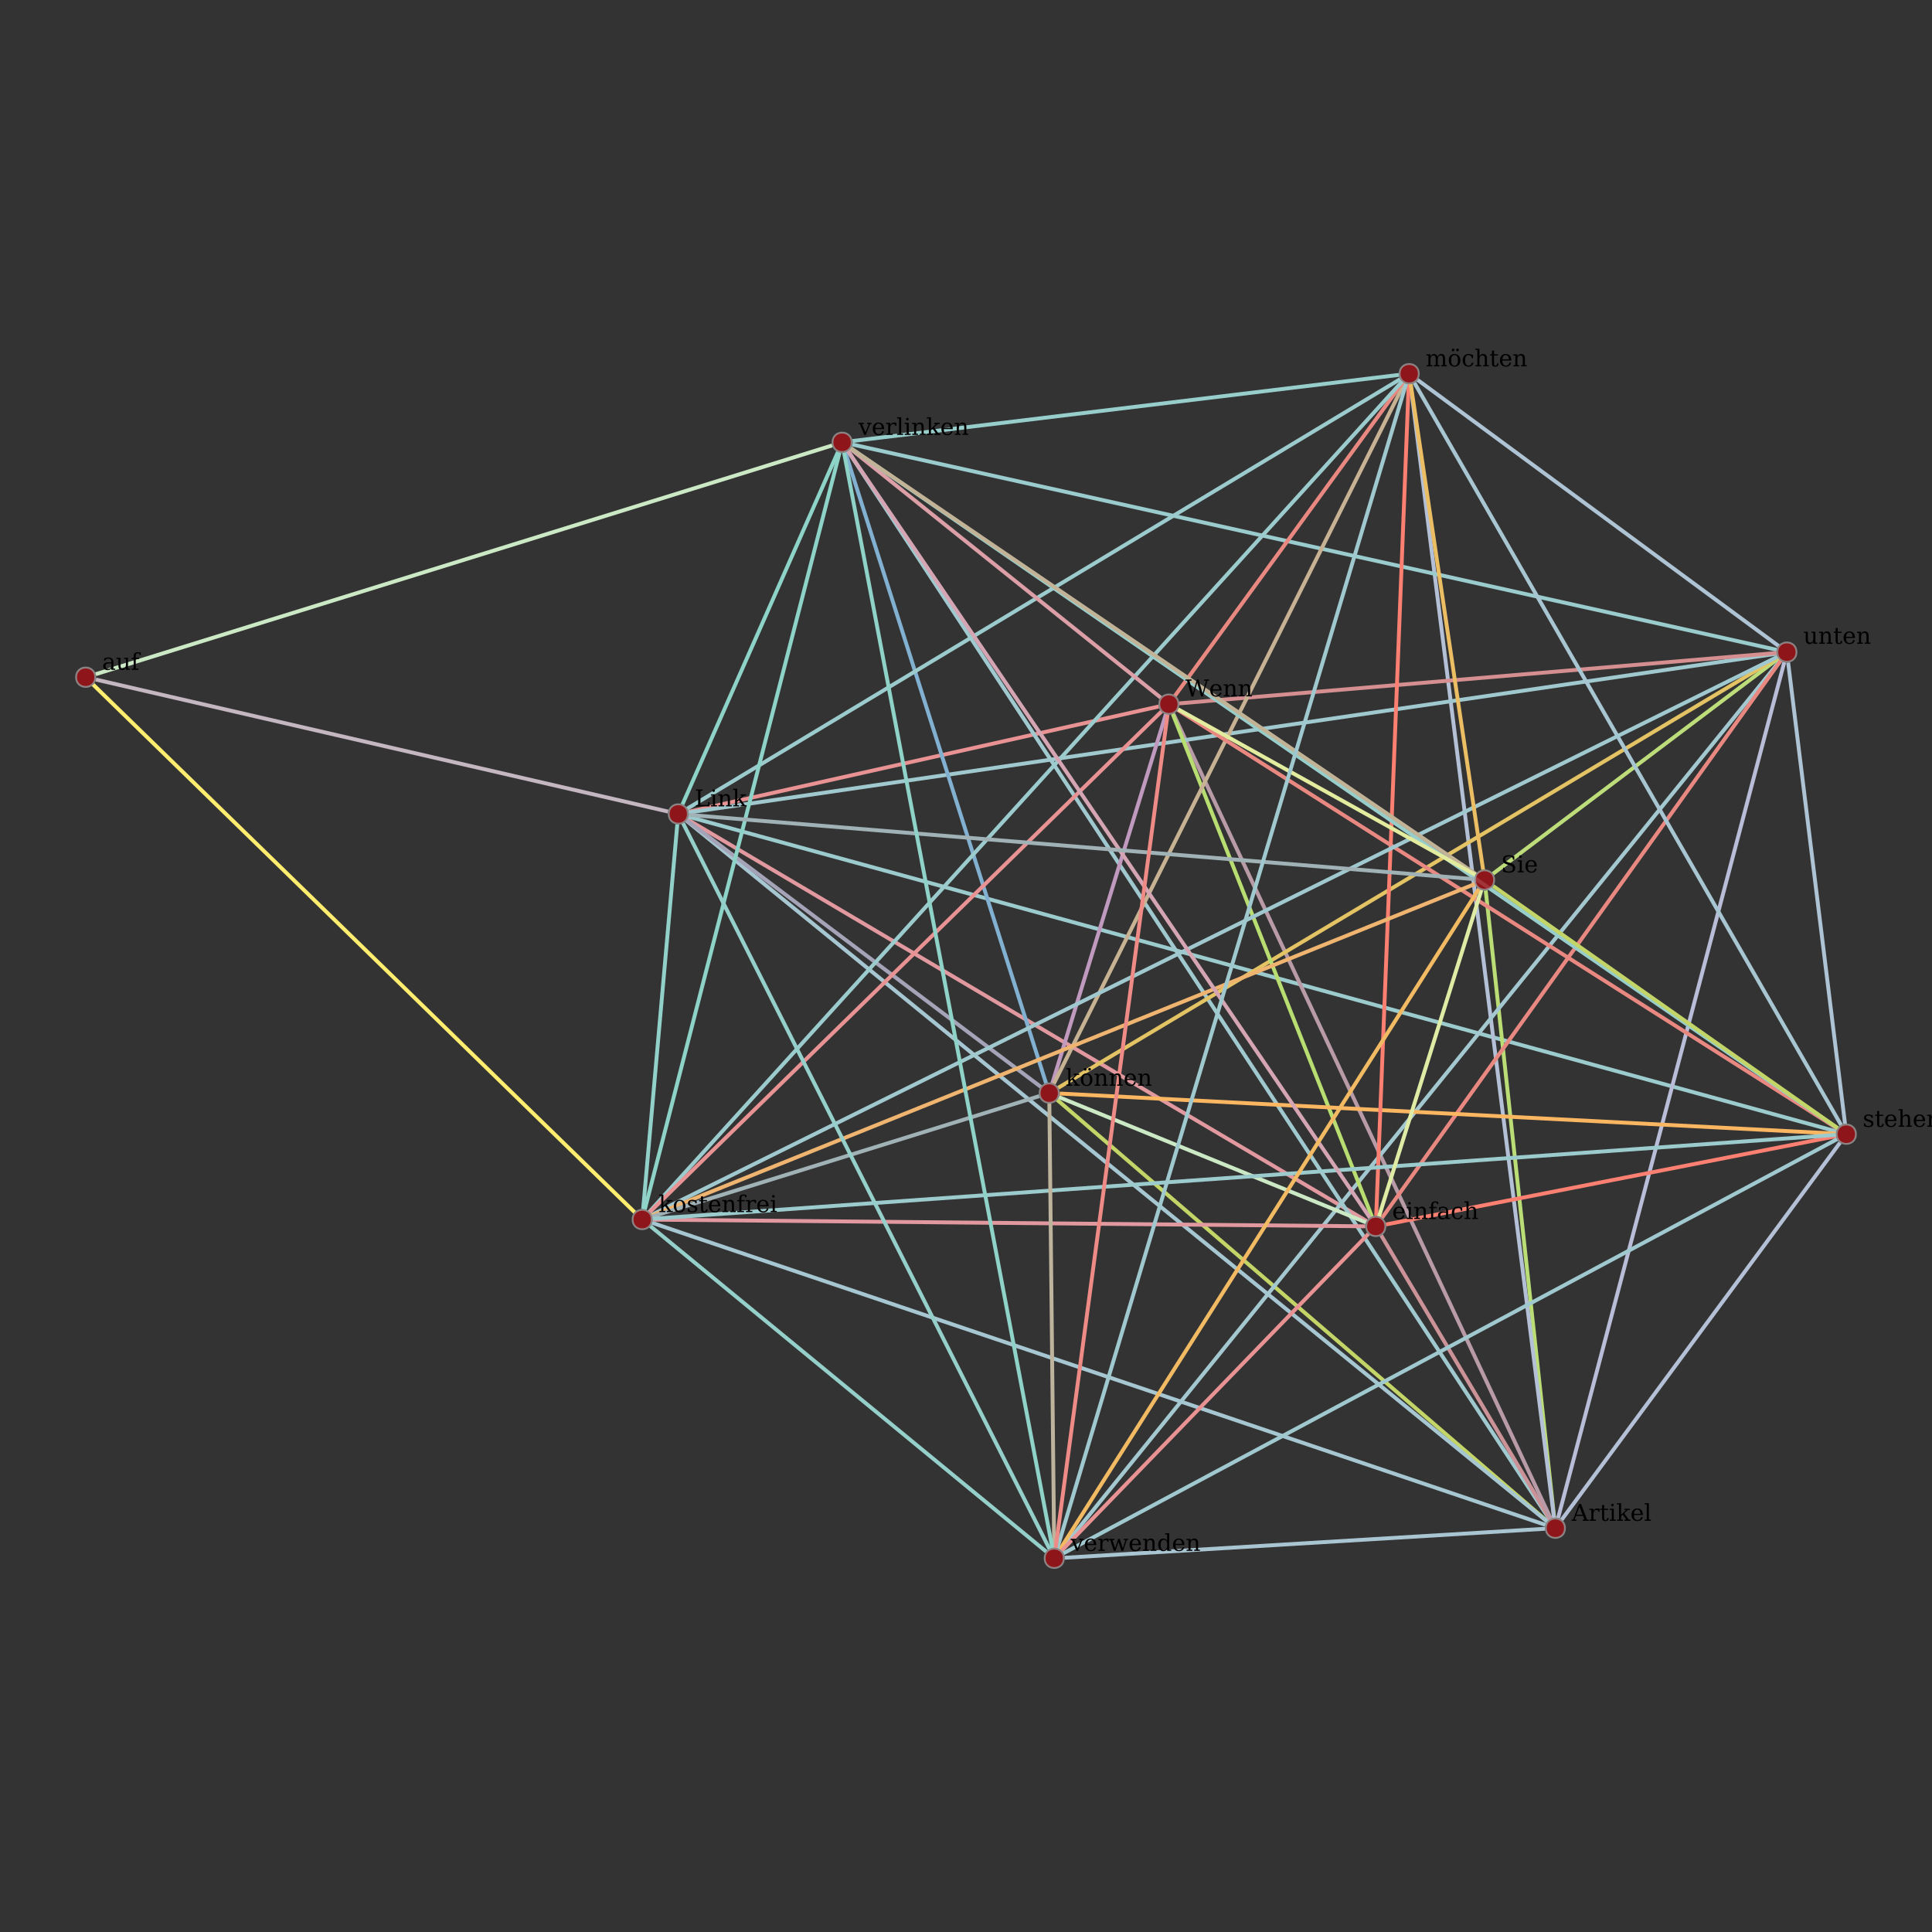 <?xml version="1.0" encoding="UTF-8"?>
<svg xmlns="http://www.w3.org/2000/svg" xmlns:xlink="http://www.w3.org/1999/xlink" width="1000pt" height="1000pt" viewBox="0 0 1000 1000" version="1.1">
<rect x="0" y="0" width="1000" height="1000" fill="#333333" stroke="none"/>
<defs>
<g>
<symbol overflow="visible" id="glyph0-0">
<path style="stroke:none;" d="M 0.594 2.125 L 0.594 -8.469 L 6.594 -8.469 L 6.594 2.125 Z M 1.266 1.453 L 5.938 1.453 L 5.938 -7.781 L 1.266 -7.781 Z M 1.266 1.453 "/>
</symbol>
<symbol overflow="visible" id="glyph0-1">
<path style="stroke:none;" d="M 0.656 0 L 0.656 -0.625 L 1.781 -0.625 L 1.781 -8.125 L 0.656 -8.125 L 0.656 -8.75 L 4.078 -8.75 L 4.078 -8.125 L 2.969 -8.125 L 2.969 -0.719 L 6.969 -0.719 L 6.969 -2.188 L 7.688 -2.188 L 7.688 0 Z M 0.656 0 "/>
</symbol>
<symbol overflow="visible" id="glyph0-2">
<path style="stroke:none;" d="M 1.172 -8.156 C 1.172 -8.344 1.234 -8.5 1.359 -8.625 C 1.492 -8.758 1.648 -8.828 1.828 -8.828 C 2.016 -8.828 2.172 -8.758 2.297 -8.625 C 2.43 -8.5 2.5 -8.344 2.5 -8.156 C 2.5 -7.977 2.43 -7.82 2.297 -7.688 C 2.172 -7.562 2.016 -7.5 1.828 -7.5 C 1.648 -7.5 1.492 -7.562 1.359 -7.688 C 1.234 -7.82 1.172 -7.977 1.172 -8.156 Z M 2.547 -0.625 L 3.562 -0.625 L 3.562 0 L 0.438 0 L 0.438 -0.625 L 1.469 -0.625 L 1.469 -5.609 L 0.438 -5.609 L 0.438 -6.234 L 2.547 -6.234 Z M 2.547 -0.625 "/>
</symbol>
<symbol overflow="visible" id="glyph0-3">
<path style="stroke:none;" d="M 0.5 0 L 0.5 -0.625 L 1.469 -0.625 L 1.469 -5.609 L 0.438 -5.609 L 0.438 -6.234 L 2.547 -6.234 L 2.547 -5.125 C 2.742 -5.539 3 -5.859 3.312 -6.078 C 3.633 -6.297 4.008 -6.406 4.438 -6.406 C 5.125 -6.406 5.629 -6.207 5.953 -5.812 C 6.273 -5.414 6.438 -4.801 6.438 -3.969 L 6.438 -0.625 L 7.391 -0.625 L 7.391 0 L 4.422 0 L 4.422 -0.625 L 5.344 -0.625 L 5.344 -3.625 C 5.344 -4.383 5.25 -4.906 5.062 -5.188 C 4.875 -5.469 4.547 -5.609 4.078 -5.609 C 3.578 -5.609 3.195 -5.426 2.938 -5.062 C 2.676 -4.695 2.547 -4.164 2.547 -3.469 L 2.547 -0.625 L 3.484 -0.625 L 3.484 0 Z M 0.5 0 "/>
</symbol>
<symbol overflow="visible" id="glyph0-4">
<path style="stroke:none;" d="M 3.438 0 L 0.406 0 L 0.406 -0.625 L 1.391 -0.625 L 1.391 -8.5 L 0.344 -8.5 L 0.344 -9.125 L 2.469 -9.125 L 2.469 -3.188 L 5.094 -5.609 L 4.188 -5.609 L 4.188 -6.234 L 7.016 -6.234 L 7.016 -5.609 L 5.938 -5.609 L 4.094 -3.891 L 6.453 -0.625 L 7.359 -0.625 L 7.359 0 L 4.281 0 L 4.281 -0.625 L 5.172 -0.625 L 3.312 -3.188 L 2.469 -2.391 L 2.469 -0.625 L 3.438 -0.625 Z M 3.438 0 "/>
</symbol>
<symbol overflow="visible" id="glyph0-5">
<path style="stroke:none;" d="M 2.406 -3.172 L 5.609 -3.172 L 4.016 -7.328 Z M -0.078 0 L -0.078 -0.625 L 0.703 -0.625 L 3.812 -8.75 L 4.797 -8.75 L 7.922 -0.625 L 8.781 -0.625 L 8.781 0 L 5.609 0 L 5.609 -0.625 L 6.578 -0.625 L 5.844 -2.547 L 2.156 -2.547 L 1.438 -0.625 L 2.391 -0.625 L 2.391 0 Z M -0.078 0 "/>
</symbol>
<symbol overflow="visible" id="glyph0-6">
<path style="stroke:none;" d="M 5.734 -6.234 L 5.734 -4.688 L 5.109 -4.688 C 5.098 -4.988 5.016 -5.219 4.859 -5.375 C 4.703 -5.531 4.477 -5.609 4.188 -5.609 C 3.656 -5.609 3.25 -5.422 2.969 -5.047 C 2.688 -4.68 2.547 -4.156 2.547 -3.469 L 2.547 -0.625 L 3.797 -0.625 L 3.797 0 L 0.5 0 L 0.5 -0.625 L 1.469 -0.625 L 1.469 -5.609 L 0.438 -5.609 L 0.438 -6.234 L 2.547 -6.234 L 2.547 -5.125 C 2.754 -5.551 3.023 -5.867 3.359 -6.078 C 3.691 -6.297 4.098 -6.406 4.578 -6.406 C 4.742 -6.406 4.926 -6.391 5.125 -6.359 C 5.32 -6.328 5.523 -6.285 5.734 -6.234 Z M 5.734 -6.234 "/>
</symbol>
<symbol overflow="visible" id="glyph0-7">
<path style="stroke:none;" d="M 1.297 -5.609 L 0.344 -5.609 L 0.344 -6.234 L 1.297 -6.234 L 1.297 -8.156 L 2.375 -8.156 L 2.375 -6.234 L 4.406 -6.234 L 4.406 -5.609 L 2.375 -5.609 L 2.375 -1.641 C 2.375 -1.117 2.426 -0.781 2.531 -0.625 C 2.633 -0.477 2.82 -0.406 3.094 -0.406 C 3.375 -0.406 3.578 -0.488 3.703 -0.656 C 3.836 -0.82 3.91 -1.094 3.922 -1.469 L 4.734 -1.469 C 4.703 -0.895 4.547 -0.477 4.266 -0.219 C 3.984 0.039 3.562 0.172 3 0.172 C 2.375 0.172 1.93 0.035 1.672 -0.234 C 1.422 -0.516 1.297 -0.984 1.297 -1.641 Z M 1.297 -5.609 "/>
</symbol>
<symbol overflow="visible" id="glyph0-8">
<path style="stroke:none;" d="M 6.5 -3 L 1.859 -3 L 1.859 -2.953 C 1.859 -2.109 2.016 -1.473 2.328 -1.047 C 2.648 -0.617 3.117 -0.406 3.734 -0.406 C 4.203 -0.406 4.586 -0.531 4.891 -0.781 C 5.191 -1.031 5.406 -1.398 5.531 -1.891 L 6.406 -1.891 C 6.227 -1.203 5.906 -0.688 5.438 -0.344 C 4.977 0 4.375 0.172 3.625 0.172 C 2.707 0.172 1.973 -0.125 1.422 -0.719 C 0.867 -1.32 0.594 -2.125 0.594 -3.125 C 0.594 -4.102 0.863 -4.895 1.406 -5.5 C 1.957 -6.102 2.672 -6.406 3.547 -6.406 C 4.492 -6.406 5.219 -6.113 5.719 -5.531 C 6.219 -4.945 6.477 -4.102 6.5 -3 Z M 5.234 -3.625 C 5.211 -4.352 5.055 -4.898 4.766 -5.266 C 4.484 -5.629 4.078 -5.812 3.547 -5.812 C 3.055 -5.812 2.664 -5.625 2.375 -5.25 C 2.094 -4.883 1.922 -4.344 1.859 -3.625 Z M 5.234 -3.625 "/>
</symbol>
<symbol overflow="visible" id="glyph0-9">
<path style="stroke:none;" d="M 2.469 -0.625 L 3.484 -0.625 L 3.484 0 L 0.344 0 L 0.344 -0.625 L 1.391 -0.625 L 1.391 -8.5 L 0.344 -8.5 L 0.344 -9.125 L 2.469 -9.125 Z M 2.469 -0.625 "/>
</symbol>
<symbol overflow="visible" id="glyph0-10">
<path style="stroke:none;" d="M 0.672 -0.344 L 0.672 -1.797 L 1.297 -1.797 C 1.305 -1.336 1.445 -0.988 1.719 -0.75 C 2 -0.52 2.41 -0.406 2.953 -0.406 C 3.441 -0.406 3.812 -0.492 4.062 -0.672 C 4.312 -0.859 4.438 -1.129 4.438 -1.484 C 4.438 -1.754 4.344 -1.973 4.156 -2.141 C 3.977 -2.305 3.586 -2.484 2.984 -2.672 L 2.203 -2.938 C 1.672 -3.113 1.285 -3.328 1.047 -3.578 C 0.805 -3.836 0.688 -4.172 0.688 -4.578 C 0.688 -5.141 0.895 -5.582 1.312 -5.906 C 1.727 -6.238 2.305 -6.406 3.047 -6.406 C 3.379 -6.406 3.723 -6.359 4.078 -6.266 C 4.441 -6.18 4.816 -6.055 5.203 -5.891 L 5.203 -4.531 L 4.594 -4.531 C 4.57 -4.938 4.426 -5.25 4.156 -5.469 C 3.895 -5.695 3.535 -5.812 3.078 -5.812 C 2.629 -5.812 2.285 -5.734 2.047 -5.578 C 1.816 -5.422 1.703 -5.18 1.703 -4.859 C 1.703 -4.598 1.789 -4.383 1.969 -4.219 C 2.145 -4.062 2.5 -3.906 3.031 -3.75 L 3.875 -3.484 C 4.469 -3.297 4.895 -3.062 5.156 -2.781 C 5.414 -2.508 5.547 -2.16 5.547 -1.734 C 5.547 -1.141 5.316 -0.672 4.859 -0.328 C 4.41 0.004 3.789 0.172 3 0.172 C 2.594 0.172 2.195 0.125 1.812 0.031 C 1.438 -0.051 1.055 -0.176 0.672 -0.344 Z M 0.672 -0.344 "/>
</symbol>
<symbol overflow="visible" id="glyph0-11">
<path style="stroke:none;" d="M 0.5 0 L 0.5 -0.625 L 1.469 -0.625 L 1.469 -8.5 L 0.438 -8.5 L 0.438 -9.125 L 2.547 -9.125 L 2.547 -5.125 C 2.742 -5.539 3 -5.859 3.312 -6.078 C 3.633 -6.297 4.008 -6.406 4.438 -6.406 C 5.125 -6.406 5.629 -6.207 5.953 -5.812 C 6.273 -5.414 6.438 -4.801 6.438 -3.969 L 6.438 -0.625 L 7.391 -0.625 L 7.391 0 L 4.422 0 L 4.422 -0.625 L 5.344 -0.625 L 5.344 -3.625 C 5.344 -4.383 5.25 -4.906 5.062 -5.188 C 4.883 -5.469 4.555 -5.609 4.078 -5.609 C 3.578 -5.609 3.195 -5.426 2.938 -5.062 C 2.676 -4.695 2.547 -4.164 2.547 -3.469 L 2.547 -0.625 L 3.484 -0.625 L 3.484 0 Z M 0.5 0 "/>
</symbol>
<symbol overflow="visible" id="glyph0-12">
<path style="stroke:none;" d="M 6.297 -0.625 L 7.328 -0.625 L 7.328 0 L 5.219 0 L 5.219 -0.969 C 5.008 -0.582 4.738 -0.297 4.406 -0.109 C 4.082 0.078 3.68 0.172 3.203 0.172 C 2.441 0.172 1.816 -0.129 1.328 -0.734 C 0.836 -1.348 0.594 -2.145 0.594 -3.125 C 0.594 -4.094 0.832 -4.879 1.312 -5.484 C 1.801 -6.098 2.43 -6.406 3.203 -6.406 C 3.68 -6.406 4.082 -6.312 4.406 -6.125 C 4.738 -5.938 5.008 -5.645 5.219 -5.25 L 5.219 -8.5 L 4.203 -8.5 L 4.203 -9.125 L 6.297 -9.125 Z M 5.219 -2.812 L 5.219 -3.422 C 5.219 -4.172 5.07 -4.738 4.781 -5.125 C 4.5 -5.52 4.086 -5.719 3.547 -5.719 C 2.984 -5.719 2.562 -5.5 2.281 -5.062 C 2 -4.625 1.859 -3.977 1.859 -3.125 C 1.859 -2.258 2 -1.602 2.281 -1.156 C 2.562 -0.719 2.984 -0.5 3.547 -0.5 C 4.086 -0.5 4.5 -0.695 4.781 -1.094 C 5.07 -1.488 5.219 -2.062 5.219 -2.812 Z M 5.219 -2.812 "/>
</symbol>
<symbol overflow="visible" id="glyph0-13">
<path style="stroke:none;" d="M 4.25 -6.234 L 6.266 -6.234 L 6.266 -0.625 L 7.281 -0.625 L 7.281 0 L 5.188 0 L 5.188 -1.109 C 4.988 -0.691 4.727 -0.375 4.406 -0.156 C 4.094 0.062 3.727 0.172 3.312 0.172 C 2.625 0.172 2.113 -0.023 1.781 -0.422 C 1.457 -0.816 1.297 -1.43 1.297 -2.266 L 1.297 -5.609 L 0.328 -5.609 L 0.328 -6.234 L 2.375 -6.234 L 2.375 -2.609 C 2.375 -1.848 2.469 -1.328 2.656 -1.047 C 2.844 -0.766 3.176 -0.625 3.656 -0.625 C 4.156 -0.625 4.535 -0.805 4.797 -1.172 C 5.055 -1.535 5.188 -2.066 5.188 -2.766 L 5.188 -5.609 L 4.25 -5.609 Z M 4.25 -6.234 "/>
</symbol>
<symbol overflow="visible" id="glyph0-14">
<path style="stroke:none;" d="M 5.156 -7.641 L 4.594 -7.641 C 4.594 -7.941 4.508 -8.164 4.344 -8.312 C 4.188 -8.469 3.953 -8.547 3.641 -8.547 C 3.234 -8.547 2.945 -8.43 2.781 -8.203 C 2.625 -7.984 2.547 -7.594 2.547 -7.031 L 2.547 -6.234 L 4.281 -6.234 L 4.281 -5.609 L 2.547 -5.609 L 2.547 -0.625 L 3.922 -0.625 L 3.922 0 L 0.438 0 L 0.438 -0.625 L 1.469 -0.625 L 1.469 -5.609 L 0.438 -5.609 L 0.438 -6.234 L 1.469 -6.234 L 1.469 -7.016 C 1.469 -7.703 1.645 -8.223 2 -8.578 C 2.363 -8.941 2.895 -9.125 3.594 -9.125 C 3.852 -9.125 4.113 -9.098 4.375 -9.047 C 4.645 -9.004 4.906 -8.93 5.156 -8.828 Z M 5.156 -7.641 "/>
</symbol>
<symbol overflow="visible" id="glyph0-15">
<path style="stroke:none;" d="M 4.781 -1.953 L 4.781 -3.281 L 3.391 -3.281 C 2.848 -3.281 2.445 -3.16 2.188 -2.922 C 1.926 -2.691 1.797 -2.344 1.797 -1.875 C 1.797 -1.438 1.926 -1.086 2.188 -0.828 C 2.457 -0.578 2.82 -0.453 3.281 -0.453 C 3.727 -0.453 4.086 -0.594 4.359 -0.875 C 4.641 -1.156 4.781 -1.516 4.781 -1.953 Z M 5.859 -3.891 L 5.859 -0.625 L 6.812 -0.625 L 6.812 0 L 4.781 0 L 4.781 -0.672 C 4.539 -0.379 4.266 -0.164 3.953 -0.031 C 3.641 0.102 3.273 0.172 2.859 0.172 C 2.16 0.172 1.609 -0.008 1.203 -0.375 C 0.797 -0.75 0.594 -1.25 0.594 -1.875 C 0.594 -2.52 0.828 -3.02 1.297 -3.375 C 1.766 -3.727 2.422 -3.906 3.266 -3.906 L 4.781 -3.906 L 4.781 -4.328 C 4.781 -4.805 4.633 -5.172 4.344 -5.422 C 4.062 -5.68 3.66 -5.812 3.141 -5.812 C 2.703 -5.812 2.359 -5.711 2.109 -5.516 C 1.859 -5.328 1.703 -5.039 1.641 -4.656 L 1.078 -4.656 L 1.078 -5.922 C 1.453 -6.078 1.816 -6.195 2.172 -6.281 C 2.523 -6.363 2.867 -6.406 3.203 -6.406 C 4.066 -6.406 4.723 -6.188 5.172 -5.75 C 5.629 -5.32 5.859 -4.703 5.859 -3.891 Z M 5.859 -3.891 "/>
</symbol>
<symbol overflow="visible" id="glyph0-16">
<path style="stroke:none;" d="M 6.172 -1.875 C 6.016 -1.207 5.719 -0.695 5.281 -0.344 C 4.852 0 4.297 0.172 3.609 0.172 C 2.703 0.172 1.973 -0.125 1.422 -0.719 C 0.867 -1.32 0.594 -2.125 0.594 -3.125 C 0.594 -4.113 0.867 -4.906 1.422 -5.5 C 1.973 -6.102 2.703 -6.406 3.609 -6.406 C 4.004 -6.406 4.395 -6.359 4.781 -6.266 C 5.176 -6.172 5.57 -6.031 5.969 -5.844 L 5.969 -4.25 L 5.344 -4.25 C 5.258 -4.789 5.078 -5.188 4.797 -5.438 C 4.523 -5.688 4.133 -5.812 3.625 -5.812 C 3.039 -5.812 2.598 -5.586 2.297 -5.141 C 2.004 -4.691 1.859 -4.02 1.859 -3.125 C 1.859 -2.219 2.004 -1.535 2.297 -1.078 C 2.598 -0.629 3.039 -0.406 3.625 -0.406 C 4.082 -0.406 4.453 -0.523 4.734 -0.766 C 5.016 -1.016 5.203 -1.383 5.297 -1.875 Z M 6.172 -1.875 "/>
</symbol>
<symbol overflow="visible" id="glyph0-17">
<path style="stroke:none;" d="M 3.609 -0.406 C 4.191 -0.406 4.629 -0.633 4.922 -1.094 C 5.211 -1.551 5.359 -2.227 5.359 -3.125 C 5.359 -4.008 5.211 -4.676 4.922 -5.125 C 4.629 -5.582 4.191 -5.812 3.609 -5.812 C 3.035 -5.812 2.598 -5.582 2.297 -5.125 C 2.004 -4.676 1.859 -4.008 1.859 -3.125 C 1.859 -2.227 2.004 -1.551 2.297 -1.094 C 2.598 -0.633 3.035 -0.406 3.609 -0.406 Z M 3.609 0.172 C 2.703 0.172 1.973 -0.125 1.422 -0.719 C 0.867 -1.32 0.594 -2.125 0.594 -3.125 C 0.594 -4.113 0.867 -4.906 1.422 -5.5 C 1.973 -6.102 2.703 -6.406 3.609 -6.406 C 4.516 -6.406 5.242 -6.102 5.797 -5.5 C 6.348 -4.906 6.625 -4.113 6.625 -3.125 C 6.625 -2.125 6.348 -1.32 5.797 -0.719 C 5.242 -0.125 4.516 0.172 3.609 0.172 Z M 2.859 -9.188 C 3.047 -9.188 3.207 -9.117 3.344 -8.984 C 3.477 -8.859 3.547 -8.703 3.547 -8.516 C 3.547 -8.305 3.477 -8.141 3.344 -8.016 C 3.219 -7.891 3.055 -7.828 2.859 -7.828 C 2.66 -7.828 2.492 -7.891 2.359 -8.016 C 2.234 -8.141 2.172 -8.305 2.172 -8.516 C 2.172 -8.703 2.238 -8.859 2.375 -8.984 C 2.508 -9.117 2.672 -9.188 2.859 -9.188 Z M 5.141 -9.188 C 5.328 -9.188 5.488 -9.117 5.625 -8.984 C 5.758 -8.859 5.828 -8.703 5.828 -8.516 C 5.828 -8.305 5.758 -8.141 5.625 -8.016 C 5.5 -7.891 5.336 -7.828 5.141 -7.828 C 4.941 -7.828 4.773 -7.891 4.641 -8.016 C 4.516 -8.141 4.453 -8.305 4.453 -8.516 C 4.453 -8.703 4.52 -8.859 4.656 -8.984 C 4.789 -9.117 4.953 -9.188 5.141 -9.188 Z M 5.141 -9.188 "/>
</symbol>
<symbol overflow="visible" id="glyph0-18">
<path style="stroke:none;" d="M 6.219 -5.016 C 6.426 -5.473 6.691 -5.816 7.016 -6.047 C 7.336 -6.285 7.711 -6.406 8.141 -6.406 C 8.797 -6.406 9.281 -6.203 9.594 -5.797 C 9.914 -5.391 10.078 -4.781 10.078 -3.969 L 10.078 -0.625 L 11.047 -0.625 L 11.047 0 L 8.062 0 L 8.062 -0.625 L 9 -0.625 L 9 -3.844 C 9 -4.477 8.906 -4.93 8.719 -5.203 C 8.531 -5.473 8.219 -5.609 7.781 -5.609 C 7.301 -5.609 6.938 -5.426 6.688 -5.062 C 6.438 -4.695 6.312 -4.164 6.312 -3.469 L 6.312 -0.625 L 7.25 -0.625 L 7.25 0 L 4.297 0 L 4.297 -0.625 L 5.234 -0.625 L 5.234 -3.875 C 5.234 -4.5 5.141 -4.941 4.953 -5.203 C 4.766 -5.473 4.453 -5.609 4.016 -5.609 C 3.535 -5.609 3.172 -5.426 2.922 -5.062 C 2.672 -4.695 2.547 -4.164 2.547 -3.469 L 2.547 -0.625 L 3.484 -0.625 L 3.484 0 L 0.5 0 L 0.5 -0.625 L 1.469 -0.625 L 1.469 -5.609 L 0.438 -5.609 L 0.438 -6.234 L 2.547 -6.234 L 2.547 -5.125 C 2.742 -5.539 2.992 -5.859 3.297 -6.078 C 3.609 -6.297 3.961 -6.406 4.359 -6.406 C 4.836 -6.406 5.238 -6.281 5.562 -6.031 C 5.883 -5.789 6.102 -5.453 6.219 -5.016 Z M 6.219 -5.016 "/>
</symbol>
<symbol overflow="visible" id="glyph0-19">
<path style="stroke:none;" d="M 9.141 0 L 8.188 0 L 6.188 -7.109 L 4.172 0 L 3.219 0 L 0.922 -8.125 L 0.062 -8.125 L 0.062 -8.75 L 3.25 -8.75 L 3.25 -8.125 L 2.156 -8.125 L 3.984 -1.656 L 5.984 -8.75 L 6.922 -8.75 L 8.953 -1.578 L 10.781 -8.125 L 9.781 -8.125 L 9.781 -8.75 L 12.297 -8.75 L 12.297 -8.125 L 11.438 -8.125 Z M 9.141 0 "/>
</symbol>
<symbol overflow="visible" id="glyph0-20">
<path style="stroke:none;" d="M 3.609 -0.406 C 4.191 -0.406 4.629 -0.633 4.922 -1.094 C 5.211 -1.551 5.359 -2.227 5.359 -3.125 C 5.359 -4.008 5.211 -4.676 4.922 -5.125 C 4.629 -5.582 4.191 -5.812 3.609 -5.812 C 3.035 -5.812 2.598 -5.582 2.297 -5.125 C 2.004 -4.676 1.859 -4.008 1.859 -3.125 C 1.859 -2.227 2.004 -1.551 2.297 -1.094 C 2.598 -0.633 3.035 -0.406 3.609 -0.406 Z M 3.609 0.172 C 2.703 0.172 1.973 -0.125 1.422 -0.719 C 0.867 -1.32 0.594 -2.125 0.594 -3.125 C 0.594 -4.113 0.867 -4.906 1.422 -5.5 C 1.973 -6.102 2.703 -6.406 3.609 -6.406 C 4.516 -6.406 5.242 -6.102 5.797 -5.5 C 6.348 -4.906 6.625 -4.113 6.625 -3.125 C 6.625 -2.125 6.348 -1.32 5.797 -0.719 C 5.242 -0.125 4.516 0.172 3.609 0.172 Z M 3.609 0.172 "/>
</symbol>
<symbol overflow="visible" id="glyph0-21">
<path style="stroke:none;" d="M 2.969 0 L 0.672 -5.609 L -0.031 -5.609 L -0.031 -6.234 L 2.828 -6.234 L 2.828 -5.609 L 1.828 -5.609 L 3.594 -1.312 L 5.344 -5.609 L 4.406 -5.609 L 4.406 -6.234 L 6.75 -6.234 L 6.75 -5.609 L 6.047 -5.609 L 3.75 0 Z M 2.969 0 "/>
</symbol>
<symbol overflow="visible" id="glyph0-22">
<path style="stroke:none;" d="M 1.109 -0.422 L 1.109 -2.422 L 1.781 -2.406 C 1.801 -1.738 1.992 -1.242 2.359 -0.922 C 2.723 -0.609 3.281 -0.453 4.031 -0.453 C 4.727 -0.453 5.258 -0.586 5.625 -0.859 C 5.988 -1.141 6.172 -1.547 6.172 -2.078 C 6.172 -2.492 6.062 -2.816 5.844 -3.047 C 5.625 -3.273 5.156 -3.492 4.438 -3.703 L 3.281 -4.062 C 2.445 -4.312 1.859 -4.625 1.516 -5 C 1.18 -5.383 1.016 -5.906 1.016 -6.562 C 1.016 -7.301 1.273 -7.875 1.797 -8.281 C 2.328 -8.695 3.066 -8.906 4.016 -8.906 C 4.422 -8.906 4.863 -8.859 5.344 -8.766 C 5.832 -8.68 6.352 -8.555 6.906 -8.391 L 6.906 -6.531 L 6.234 -6.531 C 6.172 -7.145 5.969 -7.586 5.625 -7.859 C 5.281 -8.141 4.754 -8.281 4.047 -8.281 C 3.43 -8.281 2.961 -8.156 2.641 -7.906 C 2.316 -7.656 2.156 -7.285 2.156 -6.797 C 2.156 -6.379 2.273 -6.051 2.516 -5.812 C 2.754 -5.582 3.27 -5.348 4.062 -5.109 L 5.141 -4.781 C 5.93 -4.551 6.492 -4.25 6.828 -3.875 C 7.172 -3.508 7.344 -3.016 7.344 -2.391 C 7.344 -1.547 7.07 -0.906 6.531 -0.469 C 5.988 -0.039 5.18 0.172 4.109 0.172 C 3.617 0.172 3.125 0.117 2.625 0.016 C 2.133 -0.078 1.629 -0.223 1.109 -0.422 Z M 1.109 -0.422 "/>
</symbol>
<symbol overflow="visible" id="glyph0-23">
<path style="stroke:none;" d="M 5.766 -6.234 L 7.359 -1.359 L 8.766 -5.609 L 7.859 -5.609 L 7.859 -6.234 L 10.109 -6.234 L 10.109 -5.609 L 9.422 -5.609 L 7.578 0 L 6.672 0 L 5.141 -4.656 L 3.594 0 L 2.734 0 L 0.891 -5.609 L 0.188 -5.609 L 0.188 -6.234 L 3.016 -6.234 L 3.016 -5.609 L 2 -5.609 L 3.406 -1.359 L 5 -6.234 Z M 5.766 -6.234 "/>
</symbol>
</g>
<clipPath id="clip2">
  <path d="M 6.352 10.473 L 88.617 10.473 L 88.617 193.77 L 6.352 193.77 Z M 6.352 10.473 L 10.086 198.309 C 10.086 204.977 0.086 204.977 0.086 198.309 C 0.086 191.641 10.086 191.641 10.086 198.309 Z M 6.352 10.473 L 94.879 5.934 C 94.879 12.602 84.879 12.602 84.879 5.934 C 84.879 -0.73 94.879 -0.73 94.879 5.934 Z M 6.352 10.473 "/>
</clipPath>
<clipPath id="clip1">
  <rect width="95" height="204"/>
</clipPath>
<g id="surface5527" clip-path="url(#clip1)">
<g clip-path="url(#clip2)" clip-rule="evenodd">
<path style="fill:none;stroke-width:0.021;stroke-linecap:butt;stroke-linejoin:miter;stroke:rgb(55.294%,82.745%,78.039%);stroke-opacity:1;stroke-miterlimit:10;" d="M -4.983 0.521 L -4.141 -1.388 " transform="matrix(95.574,0,0,95.574,483.493,143.552)"/>
</g>
</g>
<clipPath id="clip4">
  <path d="M 9.227 7.195 L 361.969 7.195 L 361.969 216.898 L 9.227 216.898 Z M 9.227 7.195 L 10.086 5.309 C 10.086 11.977 0.086 11.977 0.086 5.309 C 0.086 -1.359 10.086 -1.359 10.086 5.309 Z M 9.227 7.195 L 371.109 218.789 C 371.109 225.453 361.109 225.453 361.109 218.789 C 361.109 212.121 371.109 212.121 371.109 218.789 Z M 9.227 7.195 "/>
</clipPath>
<clipPath id="clip3">
  <rect width="372" height="224"/>
</clipPath>
<g id="surface5530" clip-path="url(#clip3)">
<g clip-path="url(#clip4)" clip-rule="evenodd">
<path style="fill:none;stroke-width:0.021;stroke-linecap:butt;stroke-linejoin:miter;stroke:rgb(88.112%,60.008%,62.299%);stroke-opacity:1;stroke-miterlimit:10;" d="M -4.957 0.602 L -1.277 2.778 " transform="matrix(95.574,0,0,95.574,483.493,-49.448)"/>
</g>
</g>
<clipPath id="clip6">
  <path d="M 10.383 5.773 L 307.051 5.773 L 307.051 76.066 L 10.383 76.066 Z M 10.383 5.773 L 317.086 76.309 C 317.086 82.977 307.086 82.977 307.086 76.309 C 307.086 69.641 317.086 69.641 317.086 76.309 Z M 10.383 5.773 L 10.348 5.531 C 10.348 12.199 0.348 12.199 0.348 5.531 C 0.348 -1.133 10.348 -1.133 10.348 5.531 Z M 10.383 5.773 "/>
</clipPath>
<clipPath id="clip5">
  <rect width="318" height="82"/>
</clipPath>
<g id="surface5533" clip-path="url(#clip5)">
<g clip-path="url(#clip6)" clip-rule="evenodd">
<path style="fill:none;stroke-width:0.021;stroke-linecap:butt;stroke-linejoin:miter;stroke:rgb(76.924%,71.588%,75.717%);stroke-opacity:1;stroke-miterlimit:10;" d="M -5.061 0.56 L -8.16 -0.155 " transform="matrix(95.574,0,0,95.574,790.493,21.552)"/>
</g>
</g>
<clipPath id="clip8">
  <path d="M 10.137 5.676 L 253.953 5.676 L 253.953 62.105 L 10.137 62.105 Z M 10.137 5.676 L 10.086 62.309 C 10.086 68.977 0.086 68.977 0.086 62.309 C 0.086 55.641 10.086 55.641 10.086 62.309 Z M 10.137 5.676 L 264.004 5.473 C 264.004 12.141 254.004 12.141 254.004 5.473 C 254.004 -1.191 264.004 -1.191 264.004 5.473 Z M 10.137 5.676 "/>
</clipPath>
<clipPath id="clip7">
  <rect width="265" height="68"/>
</clipPath>
<g id="surface5536" clip-path="url(#clip7)">
<g clip-path="url(#clip8)" clip-rule="evenodd">
<path style="fill:none;stroke-width:0.021;stroke-linecap:butt;stroke-linejoin:miter;stroke:rgb(90.927%,57.332%,57.501%);stroke-opacity:1;stroke-miterlimit:10;" d="M -4.95 0.561 L -2.404 -0.009 " transform="matrix(95.574,0,0,95.574,483.493,7.552)"/>
</g>
</g>
<clipPath id="clip10">
  <path d="M 10.027 5.77 L 604.711 5.77 L 604.711 170.602 L 10.027 170.602 Z M 10.027 5.77 L 10.086 5.309 C 10.086 11.977 0.086 11.977 0.086 5.309 C 0.086 -1.359 10.086 -1.359 10.086 5.309 Z M 10.027 5.77 L 614.652 171.066 C 614.652 177.73 604.652 177.73 604.652 171.066 C 604.652 164.398 614.652 164.398 614.652 171.066 Z M 10.027 5.77 "/>
</clipPath>
<clipPath id="clip9">
  <rect width="615" height="177"/>
</clipPath>
<g id="surface5539" clip-path="url(#clip9)">
<g clip-path="url(#clip10)" clip-rule="evenodd">
<path style="fill:none;stroke-width:0.021;stroke-linecap:butt;stroke-linejoin:miter;stroke:rgb(61.323%,79.669%,80.377%);stroke-opacity:1;stroke-miterlimit:10;" d="M -4.951 0.588 L 1.266 2.292 " transform="matrix(95.574,0,0,95.574,483.493,-49.448)"/>
</g>
</g>
<clipPath id="clip12">
  <path d="M 5.012 10.75 L 42.461 10.75 L 42.461 335.746 L 5.012 335.746 Z M 5.012 10.75 L 47.055 341.004 C 47.055 347.672 37.055 347.672 37.055 341.004 C 37.055 334.336 47.055 334.336 47.055 341.004 Z M 5.012 10.75 L 10.418 5.488 C 10.418 12.156 0.418 12.156 0.418 5.488 C 0.418 -1.176 10.418 -1.176 10.418 5.488 Z M 5.012 10.75 "/>
</clipPath>
<clipPath id="clip11">
  <rect width="48" height="347"/>
</clipPath>
<g id="surface5542" clip-path="url(#clip11)">
<g clip-path="url(#clip12)" clip-rule="evenodd">
<path style="fill:none;stroke-width:0.021;stroke-linecap:butt;stroke-linejoin:miter;stroke:rgb(73.003%,86.405%,45.944%);stroke-opacity:1;stroke-miterlimit:10;" d="M -0.262 4.385 L -0.633 0.987 " transform="matrix(95.574,0,0,95.574,66.493,-83.448)"/>
</g>
</g>
<clipPath id="clip14">
  <path d="M 5.082 10.664 L 81.367 10.664 L 81.367 597.773 L 5.082 597.773 Z M 5.082 10.664 L 86.055 603.004 C 86.055 609.672 76.055 609.672 76.055 603.004 C 76.055 596.336 86.055 596.336 86.055 603.004 Z M 5.082 10.664 L 10.395 5.43 C 10.395 12.098 0.395 12.098 0.395 5.43 C 0.395 -1.234 10.395 -1.234 10.395 5.43 Z M 5.082 10.664 "/>
</clipPath>
<clipPath id="clip13">
  <rect width="87" height="609"/>
</clipPath>
<g id="surface5545" clip-path="url(#clip13)">
<g clip-path="url(#clip14)" clip-rule="evenodd">
<path style="fill:none;stroke-width:0.021;stroke-linecap:butt;stroke-linejoin:miter;stroke:rgb(70.365%,75.056%,83.883%);stroke-opacity:1;stroke-miterlimit:10;" d="M -0.263 4.385 L -1.04 -1.755 " transform="matrix(95.574,0,0,95.574,105.493,178.552)"/>
</g>
</g>
<clipPath id="clip16">
  <path d="M 8.52 8.543 L 263.613 8.543 L 263.613 228.242 L 8.52 228.242 Z M 8.52 8.543 L 272.055 231.004 C 272.055 237.672 262.055 237.672 262.055 231.004 C 262.055 224.336 272.055 224.336 272.055 231.004 Z M 8.52 8.543 L 10.074 5.781 C 10.074 12.449 0.074 12.449 0.074 5.781 C 0.074 -0.887 10.074 -0.887 10.074 5.781 Z M 8.52 8.543 "/>
</clipPath>
<clipPath id="clip15">
  <rect width="273" height="237"/>
</clipPath>
<g id="surface5548" clip-path="url(#clip15)">
<g clip-path="url(#clip16)" clip-rule="evenodd">
<path style="fill:none;stroke-width:0.021;stroke-linecap:butt;stroke-linejoin:miter;stroke:rgb(76.455%,83.506%,40.584%);stroke-opacity:1;stroke-miterlimit:10;" d="M -0.299 4.404 L -2.954 2.121 " transform="matrix(95.574,0,0,95.574,291.493,-193.448)"/>
</g>
</g>
<clipPath id="clip18">
  <path d="M 8.641 7.941 L 455.5 7.941 L 455.5 372.371 L 8.641 372.371 Z M 8.641 7.941 L 464.055 375.004 C 464.055 381.672 454.055 381.672 454.055 375.004 C 454.055 368.336 464.055 368.336 464.055 375.004 Z M 8.641 7.941 L 10.086 5.309 C 10.086 11.977 0.086 11.977 0.086 5.309 C 0.086 -1.359 10.086 -1.359 10.086 5.309 Z M 8.641 7.941 "/>
</clipPath>
<clipPath id="clip17">
  <rect width="465" height="381"/>
</clipPath>
<g id="surface5551" clip-path="url(#clip17)">
<g clip-path="url(#clip18)" clip-rule="evenodd">
<path style="fill:none;stroke-width:0.021;stroke-linecap:butt;stroke-linejoin:miter;stroke:rgb(65.09%,77.747%,81.838%);stroke-opacity:1;stroke-miterlimit:10;" d="M -0.3 4.405 L -4.962 0.609 " transform="matrix(95.574,0,0,95.574,483.493,-49.448)"/>
</g>
</g>
<clipPath id="clip20">
  <path d="M 8.008 9.898 L 372.926 9.898 L 372.926 564.043 L 8.008 564.043 Z M 8.008 9.898 L 380.055 568.004 C 380.055 574.672 370.055 574.672 370.055 568.004 C 370.055 561.336 380.055 561.336 380.055 568.004 Z M 8.008 9.898 L 10.879 5.934 C 10.879 12.602 0.879 12.602 0.879 5.934 C 0.879 -0.73 10.879 -0.73 10.879 5.934 Z M 8.008 9.898 "/>
</clipPath>
<clipPath id="clip19">
  <rect width="381" height="574"/>
</clipPath>
<g id="surface5554" clip-path="url(#clip19)">
<g clip-path="url(#clip20)" clip-rule="evenodd">
<path style="fill:none;stroke-width:0.021;stroke-linecap:butt;stroke-linejoin:miter;stroke:rgb(62.83%,78.9%,80.961%);stroke-opacity:1;stroke-miterlimit:10;" d="M -0.287 4.394 L -4.087 -1.393 " transform="matrix(95.574,0,0,95.574,399.493,143.552)"/>
</g>
</g>
<clipPath id="clip22">
  <path d="M 7.012 9.918 L 96.152 9.918 L 96.152 157.875 L 7.012 157.875 Z M 7.012 9.918 L 103.055 162.004 C 103.055 168.672 93.055 168.672 93.055 162.004 C 93.055 155.336 103.055 155.336 103.055 162.004 Z M 7.012 9.918 L 10.109 5.789 C 10.109 12.453 0.109 12.453 0.109 5.789 C 0.109 -0.879 10.109 -0.879 10.109 5.789 Z M 7.012 9.918 "/>
</clipPath>
<clipPath id="clip21">
  <rect width="104" height="168"/>
</clipPath>
<g id="surface5557" clip-path="url(#clip21)">
<g clip-path="url(#clip22)" clip-rule="evenodd">
<path style="fill:none;stroke-width:0.021;stroke-linecap:butt;stroke-linejoin:miter;stroke:rgb(79.516%,57.732%,59.623%);stroke-opacity:1;stroke-miterlimit:10;" d="M -0.285 4.393 L -1.199 2.855 " transform="matrix(95.574,0,0,95.574,122.493,-262.448)"/>
</g>
</g>
<clipPath id="clip24">
  <path d="M 6.391 9.938 L 203.668 9.938 L 203.668 427.543 L 6.391 427.543 Z M 6.391 9.938 L 210.055 432.004 C 210.055 438.672 200.055 438.672 200.055 432.004 C 200.055 425.336 210.055 425.336 210.055 432.004 Z M 6.391 9.938 L 10.004 5.473 C 10.004 12.141 0.004 12.141 0.004 5.473 C 0.004 -1.191 10.004 -1.191 10.004 5.473 Z M 6.391 9.938 "/>
</clipPath>
<clipPath id="clip23">
  <rect width="211" height="438"/>
</clipPath>
<g id="surface5560" clip-path="url(#clip23)">
<g clip-path="url(#clip24)" clip-rule="evenodd">
<path style="fill:none;stroke-width:0.021;stroke-linecap:butt;stroke-linejoin:miter;stroke:rgb(71.949%,60.746%,65.59%);stroke-opacity:1;stroke-miterlimit:10;" d="M -0.28 4.39 L -2.325 0.029 " transform="matrix(95.574,0,0,95.574,229.493,7.552)"/>
</g>
</g>
<clipPath id="clip26">
  <path d="M 7.457 8.816 L 153.25 8.816 L 153.25 205.254 L 7.457 205.254 Z M 7.457 8.816 L 10.055 209.004 C 10.055 215.672 0.055 215.672 0.055 209.004 C 0.055 202.336 10.055 202.336 10.055 209.004 Z M 7.457 8.816 L 160.652 5.066 C 160.652 11.73 150.652 11.73 150.652 5.066 C 150.652 -1.602 160.652 -1.602 160.652 5.066 Z M 7.457 8.816 "/>
</clipPath>
<clipPath id="clip25">
  <rect width="161" height="215"/>
</clipPath>
<g id="surface5563" clip-path="url(#clip25)">
<g clip-path="url(#clip26)" clip-rule="evenodd">
<path style="fill:none;stroke-width:0.021;stroke-linecap:butt;stroke-linejoin:miter;stroke:rgb(70.365%,75.056%,83.883%);stroke-opacity:1;stroke-miterlimit:10;" d="M -0.222 4.396 L 1.286 2.353 " transform="matrix(95.574,0,0,95.574,29.493,-215.448)"/>
</g>
</g>
<clipPath id="clip28">
  <path d="M 8.305 9.109 L 382.266 9.109 L 382.266 471 L 8.305 471 Z M 8.305 9.109 L 389.887 5.539 C 389.887 12.207 379.887 12.207 379.887 5.539 C 379.887 -1.125 389.887 -1.125 389.887 5.539 Z M 8.305 9.109 L 10.688 474.57 C 10.688 481.234 0.688 481.234 0.688 474.57 C 0.688 467.902 10.688 467.902 10.688 474.57 Z M 8.305 9.109 "/>
</clipPath>
<clipPath id="clip27">
  <rect width="390" height="480"/>
</clipPath>
<g id="surface5566" clip-path="url(#clip27)">
<g clip-path="url(#clip28)" clip-rule="evenodd">
<path style="fill:none;stroke-width:0.021;stroke-linecap:butt;stroke-linejoin:miter;stroke:rgb(64.337%,78.131%,81.546%);stroke-opacity:1;stroke-miterlimit:10;" d="M 0.963 -0.26 L -2.934 4.56 " transform="matrix(95.574,0,0,95.574,289.493,34.552)"/>
</g>
</g>
<clipPath id="clip30">
  <path d="M 5.465 10.508 L 124.473 10.508 L 124.473 454.039 L 5.465 454.039 Z M 5.465 10.508 L 129.887 5.539 C 129.887 12.207 119.887 12.207 119.887 5.539 C 119.887 -1.125 129.887 -1.125 129.887 5.539 Z M 5.465 10.508 L 10.055 459.004 C 10.055 465.672 0.055 465.672 0.055 459.004 C 0.055 452.336 10.055 452.336 10.055 459.004 Z M 5.465 10.508 "/>
</clipPath>
<clipPath id="clip29">
  <rect width="130" height="465"/>
</clipPath>
<g id="surface5569" clip-path="url(#clip29)">
<g clip-path="url(#clip30)" clip-rule="evenodd">
<path style="fill:none;stroke-width:0.021;stroke-linecap:butt;stroke-linejoin:miter;stroke:rgb(72.626%,73.902%,84.76%);stroke-opacity:1;stroke-miterlimit:10;" d="M 0.984 -0.249 L -0.241 4.386 " transform="matrix(95.574,0,0,95.574,29.493,34.552)"/>
</g>
</g>
<clipPath id="clip32">
  <path d="M 9.129 7.992 L 158.176 7.992 L 158.176 121.035 L 9.129 121.035 Z M 9.129 7.992 L 166.887 5.539 C 166.887 12.207 156.887 12.207 156.887 5.539 C 156.887 -1.125 166.887 -1.125 166.887 5.539 Z M 9.129 7.992 L 10.418 123.488 C 10.418 130.156 0.418 130.156 0.418 123.488 C 0.418 116.824 10.418 116.824 10.418 123.488 Z M 9.129 7.992 "/>
</clipPath>
<clipPath id="clip31">
  <rect width="167" height="129"/>
</clipPath>
<g id="surface5572" clip-path="url(#clip31)">
<g clip-path="url(#clip32)" clip-rule="evenodd">
<path style="fill:none;stroke-width:0.021;stroke-linecap:butt;stroke-linejoin:miter;stroke:rgb(74.125%,86.144%,47.851%);stroke-opacity:1;stroke-miterlimit:10;" d="M 0.953 -0.27 L -0.594 0.897 " transform="matrix(95.574,0,0,95.574,66.493,34.552)"/>
</g>
</g>
<clipPath id="clip34">
  <path d="M 9.148 7.832 L 197.133 7.832 L 197.133 147.141 L 9.148 147.141 Z M 9.148 7.832 L 205.887 149.539 C 205.887 156.207 195.887 156.207 195.887 149.539 C 195.887 142.875 205.887 142.875 205.887 149.539 Z M 9.148 7.832 L 10.395 5.43 C 10.395 12.098 0.395 12.098 0.395 5.43 C 0.395 -1.234 10.395 -1.234 10.395 5.43 Z M 9.148 7.832 "/>
</clipPath>
<clipPath id="clip33">
  <rect width="206" height="155"/>
</clipPath>
<g id="surface5575" clip-path="url(#clip33)">
<g clip-path="url(#clip34)" clip-rule="evenodd">
<path style="fill:none;stroke-width:0.021;stroke-linecap:butt;stroke-linejoin:miter;stroke:rgb(68.105%,76.209%,83.007%);stroke-opacity:1;stroke-miterlimit:10;" d="M 0.953 -0.337 L -1.002 -1.778 " transform="matrix(95.574,0,0,95.574,105.493,178.552)"/>
</g>
</g>
<clipPath id="clip36">
  <path d="M 9.199 7.453 L 382.762 7.453 L 382.762 231.871 L 9.199 231.871 Z M 9.199 7.453 L 391.887 5.539 C 391.887 12.207 381.887 12.207 381.887 5.539 C 381.887 -1.125 391.887 -1.125 391.887 5.539 Z M 9.199 7.453 L 10.074 233.781 C 10.074 240.449 0.074 240.449 0.074 233.781 C 0.074 227.113 10.074 227.113 10.074 233.781 Z M 9.199 7.453 "/>
</clipPath>
<clipPath id="clip35">
  <rect width="392" height="239"/>
</clipPath>
<g id="surface5578" clip-path="url(#clip35)">
<g clip-path="url(#clip36)" clip-rule="evenodd">
<path style="fill:none;stroke-width:0.021;stroke-linecap:butt;stroke-linejoin:miter;stroke:rgb(88.973%,76.401%,39.4%);stroke-opacity:1;stroke-miterlimit:10;" d="M 0.95 -0.275 L -2.948 2.056 " transform="matrix(95.574,0,0,95.574,291.493,34.552)"/>
</g>
</g>
<clipPath id="clip38">
  <path d="M 10.285 5.332 L 573.688 5.332 L 573.688 89.516 L 10.285 89.516 Z M 10.285 5.332 L 583.887 5.539 C 583.887 12.207 573.887 12.207 573.887 5.539 C 573.887 -1.125 583.887 -1.125 583.887 5.539 Z M 10.285 5.332 L 10.086 89.309 C 10.086 95.977 0.086 95.977 0.086 89.309 C 0.086 82.641 10.086 82.641 10.086 89.309 Z M 10.285 5.332 "/>
</clipPath>
<clipPath id="clip37">
  <rect width="584" height="95"/>
</clipPath>
<g id="surface5581" clip-path="url(#clip37)">
<g clip-path="url(#clip38)" clip-rule="evenodd">
<path style="fill:none;stroke-width:0.021;stroke-linecap:butt;stroke-linejoin:miter;stroke:rgb(62.83%,78.9%,80.961%);stroke-opacity:1;stroke-miterlimit:10;" d="M 0.942 -0.295 L -4.95 0.565 " transform="matrix(95.574,0,0,95.574,483.493,34.552)"/>
</g>
</g>
<clipPath id="clip40">
  <path d="M 10.934 6.129 L 489.832 6.129 L 489.832 114.348 L 10.934 114.348 Z M 10.934 6.129 L 499.887 114.539 C 499.887 121.207 489.887 121.207 489.887 114.539 C 489.887 107.875 499.887 107.875 499.887 114.539 Z M 10.934 6.129 L 10.879 5.934 C 10.879 12.602 0.879 12.602 0.879 5.934 C 0.879 -0.73 10.879 -0.73 10.879 5.934 Z M 10.934 6.129 "/>
</clipPath>
<clipPath id="clip39">
  <rect width="500" height="120"/>
</clipPath>
<g id="surface5584" clip-path="url(#clip39)">
<g clip-path="url(#clip40)" clip-rule="evenodd">
<path style="fill:none;stroke-width:0.021;stroke-linecap:butt;stroke-linejoin:miter;stroke:rgb(60.569%,80.054%,80.085%);stroke-opacity:1;stroke-miterlimit:10;" d="M 0.943 -0.316 L -4.063 -1.428 " transform="matrix(95.574,0,0,95.574,399.493,143.552)"/>
</g>
</g>
<clipPath id="clip42">
  <path d="M 7.441 9.348 L 215.555 9.348 L 215.555 298.977 L 7.441 298.977 Z M 7.441 9.348 L 222.887 5.539 C 222.887 12.207 212.887 12.207 212.887 5.539 C 212.887 -1.125 222.887 -1.125 222.887 5.539 Z M 7.441 9.348 L 10.109 302.789 C 10.109 309.453 0.109 309.453 0.109 302.789 C 0.109 296.121 10.109 296.121 10.109 302.789 Z M 7.441 9.348 "/>
</clipPath>
<clipPath id="clip41">
  <rect width="223" height="308"/>
</clipPath>
<g id="surface5587" clip-path="url(#clip41)">
<g clip-path="url(#clip42)" clip-rule="evenodd">
<path style="fill:none;stroke-width:0.021;stroke-linecap:butt;stroke-linejoin:miter;stroke:rgb(90.865%,53.21%,50.673%);stroke-opacity:1;stroke-miterlimit:10;" d="M 0.965 -0.258 L -1.195 2.761 " transform="matrix(95.574,0,0,95.574,122.493,34.552)"/>
</g>
</g>
<clipPath id="clip44">
  <path d="M 10.305 4.996 L 319.586 4.996 L 319.586 33.016 L 10.305 33.016 Z M 10.305 4.996 L 329.887 5.539 C 329.887 12.207 319.887 12.207 319.887 5.539 C 319.887 -1.125 329.887 -1.125 329.887 5.539 Z M 10.305 4.996 L 10.004 32.473 C 10.004 39.141 0.004 39.141 0.004 32.473 C 0.004 25.809 10.004 25.809 10.004 32.473 Z M 10.305 4.996 "/>
</clipPath>
<clipPath id="clip43">
  <rect width="330" height="38"/>
</clipPath>
<g id="surface5590" clip-path="url(#clip43)">
<g clip-path="url(#clip44)" clip-rule="evenodd">
<path style="fill:none;stroke-width:0.021;stroke-linecap:butt;stroke-linejoin:miter;stroke:rgb(83.299%,56.225%,56.64%);stroke-opacity:1;stroke-miterlimit:10;" d="M 0.942 -0.299 L -2.293 -0.026 " transform="matrix(95.574,0,0,95.574,229.493,34.552)"/>
</g>
</g>
<clipPath id="clip46">
  <path d="M 5.555 10.777 L 36.984 10.777 L 36.984 249.828 L 5.555 249.828 Z M 5.555 10.777 L 10.887 5.539 C 10.887 12.207 0.887 12.207 0.887 5.539 C 0.887 -1.125 10.887 -1.125 10.887 5.539 Z M 5.555 10.777 L 41.652 255.066 C 41.652 261.73 31.652 261.73 31.652 255.066 C 31.652 248.398 41.652 248.398 41.652 255.066 Z M 5.555 10.777 "/>
</clipPath>
<clipPath id="clip45">
  <rect width="42" height="261"/>
</clipPath>
<g id="surface5593" clip-path="url(#clip45)">
<g clip-path="url(#clip46)" clip-rule="evenodd">
<path style="fill:none;stroke-width:0.021;stroke-linecap:butt;stroke-linejoin:miter;stroke:rgb(68.105%,76.209%,83.007%);stroke-opacity:1;stroke-miterlimit:10;" d="M 1.005 -0.247 L 1.313 2.251 " transform="matrix(95.574,0,0,95.574,-89.507,34.552)"/>
</g>
</g>
<clipPath id="clip48">
  <path d="M 6.066 10.129 L 111.051 10.129 L 111.051 271.133 L 6.066 271.133 Z M 6.066 10.129 L 117.109 275.789 C 117.109 282.453 107.109 282.453 107.109 275.789 C 107.109 269.121 117.109 269.121 117.109 275.789 Z M 6.066 10.129 L 10.004 5.473 C 10.004 12.141 0.004 12.141 0.004 5.473 C 0.004 -1.191 10.004 -1.191 10.004 5.473 Z M 6.066 10.129 "/>
</clipPath>
<clipPath id="clip47">
  <rect width="118" height="281"/>
</clipPath>
<g id="surface5596" clip-path="url(#clip47)">
<g clip-path="url(#clip48)" clip-rule="evenodd">
<path style="fill:none;stroke-width:0.021;stroke-linecap:butt;stroke-linejoin:miter;stroke:rgb(71.88%,86.667%,44.037%);stroke-opacity:1;stroke-miterlimit:10;" d="M -1.249 2.754 L -2.328 0.031 " transform="matrix(95.574,0,0,95.574,229.493,7.552)"/>
</g>
</g>
<clipPath id="clip50">
  <path d="M 10.219 5.121 L 243.543 5.121 L 243.543 52.73 L 10.219 52.73 Z M 10.219 5.121 L 10.109 52.789 C 10.109 59.453 0.109 59.453 0.109 52.789 C 0.109 46.121 10.109 46.121 10.109 52.789 Z M 10.219 5.121 L 253.652 5.066 C 253.652 11.73 243.652 11.73 243.652 5.066 C 243.652 -1.602 253.652 -1.602 253.652 5.066 Z M 10.219 5.121 "/>
</clipPath>
<clipPath id="clip49">
  <rect width="254" height="58"/>
</clipPath>
<g id="surface5599" clip-path="url(#clip49)">
<g clip-path="url(#clip50)" clip-rule="evenodd">
<path style="fill:none;stroke-width:0.021;stroke-linecap:butt;stroke-linejoin:miter;stroke:rgb(98.431%,50.196%,44.706%);stroke-opacity:1;stroke-miterlimit:10;" d="M -1.173 2.796 L 1.265 2.318 " transform="matrix(95.574,0,0,95.574,122.493,-215.448)"/>
</g>
</g>
<clipPath id="clip52">
  <path d="M 8.801 7.754 L 193.363 7.754 L 193.363 147.336 L 8.801 147.336 Z M 8.801 7.754 L 202.074 149.781 C 202.074 156.449 192.074 156.449 192.074 149.781 C 192.074 143.113 202.074 143.113 202.074 149.781 Z M 8.801 7.754 L 10.086 5.309 C 10.086 11.977 0.086 11.977 0.086 5.309 C 0.086 -1.359 10.086 -1.359 10.086 5.309 Z M 8.801 7.754 "/>
</clipPath>
<clipPath id="clip51">
  <rect width="203" height="155"/>
</clipPath>
<g id="surface5602" clip-path="url(#clip51)">
<g clip-path="url(#clip52)" clip-rule="evenodd">
<path style="fill:none;stroke-width:0.021;stroke-linecap:butt;stroke-linejoin:miter;stroke:rgb(64.383%,63.76%,71.557%);stroke-opacity:1;stroke-miterlimit:10;" d="M -3.042 2.051 L -4.96 0.607 " transform="matrix(95.574,0,0,95.574,483.493,-49.448)"/>
</g>
</g>
<clipPath id="clip54">
  <path d="M 6.566 10.777 L 112.391 10.777 L 112.391 337.941 L 6.566 337.941 Z M 6.566 10.777 L 118.074 342.781 C 118.074 349.449 108.074 349.449 108.074 342.781 C 108.074 336.113 118.074 336.113 118.074 342.781 Z M 6.566 10.777 L 10.879 5.934 C 10.879 12.602 0.879 12.602 0.879 5.934 C 0.879 -0.73 10.879 -0.73 10.879 5.934 Z M 6.566 10.777 "/>
</clipPath>
<clipPath id="clip53">
  <rect width="119" height="348"/>
</clipPath>
<g id="surface5605" clip-path="url(#clip53)">
<g clip-path="url(#clip54)" clip-rule="evenodd">
<path style="fill:none;stroke-width:0.021;stroke-linecap:butt;stroke-linejoin:miter;stroke:rgb(51.142%,69.035%,81.999%);stroke-opacity:1;stroke-miterlimit:10;" d="M -3.014 2.031 L -4.101 -1.386 " transform="matrix(95.574,0,0,95.574,399.493,143.552)"/>
</g>
</g>
<clipPath id="clip56">
  <path d="M 9.695 6.898 L 169.488 6.898 L 169.488 73.672 L 9.695 73.672 Z M 9.695 6.898 L 10.074 5.781 C 10.074 12.449 0.074 12.449 0.074 5.781 C 0.074 -0.887 10.074 -0.887 10.074 5.781 Z M 9.695 6.898 L 179.109 74.789 C 179.109 81.453 169.109 81.453 169.109 74.789 C 169.109 68.121 179.109 68.121 179.109 74.789 Z M 9.695 6.898 "/>
</clipPath>
<clipPath id="clip55">
  <rect width="180" height="80"/>
</clipPath>
<g id="surface5608" clip-path="url(#clip55)">
<g clip-path="url(#clip56)" clip-rule="evenodd">
<path style="fill:none;stroke-width:0.021;stroke-linecap:butt;stroke-linejoin:miter;stroke:rgb(79.877%,91.334%,77.193%);stroke-opacity:1;stroke-miterlimit:10;" d="M -2.945 2.106 L -1.281 2.785 " transform="matrix(95.574,0,0,95.574,291.493,-193.448)"/>
</g>
</g>
<clipPath id="clip58">
  <path d="M 5.707 10.344 L 66.375 10.344 L 66.375 201.914 L 5.707 201.914 Z M 5.707 10.344 L 10.074 206.781 C 10.074 213.449 0.074 213.449 0.074 206.781 C 0.074 200.113 10.074 200.113 10.074 206.781 Z M 5.707 10.344 L 72.004 5.473 C 72.004 12.141 62.004 12.141 62.004 5.473 C 62.004 -1.191 72.004 -1.191 72.004 5.473 Z M 5.707 10.344 "/>
</clipPath>
<clipPath id="clip57">
  <rect width="73" height="212"/>
</clipPath>
<g id="surface5611" clip-path="url(#clip57)">
<g clip-path="url(#clip58)" clip-rule="evenodd">
<path style="fill:none;stroke-width:0.021;stroke-linecap:butt;stroke-linejoin:miter;stroke:rgb(75.202%,60.069%,74.856%);stroke-opacity:1;stroke-miterlimit:10;" d="M -2.98 2.031 L -2.365 0.032 " transform="matrix(95.574,0,0,95.574,291.493,7.552)"/>
</g>
</g>
<clipPath id="clip60">
  <path d="M 10.418 5.059 L 412.309 5.059 L 412.309 27.785 L 10.418 27.785 Z M 10.418 5.059 L 10.074 5.781 C 10.074 12.449 0.074 12.449 0.074 5.781 C 0.074 -0.887 10.074 -0.887 10.074 5.781 Z M 10.418 5.059 L 422.652 27.066 C 422.652 33.73 412.652 33.73 412.652 27.066 C 412.652 20.398 422.652 20.398 422.652 27.066 Z M 10.418 5.059 "/>
</clipPath>
<clipPath id="clip59">
  <rect width="423" height="33"/>
</clipPath>
<g id="surface5614" clip-path="url(#clip59)">
<g clip-path="url(#clip60)" clip-rule="evenodd">
<path style="fill:none;stroke-width:0.021;stroke-linecap:butt;stroke-linejoin:miter;stroke:rgb(98.078%,71.234%,38.539%);stroke-opacity:1;stroke-miterlimit:10;" d="M -2.94 2.087 L 1.264 2.304 " transform="matrix(95.574,0,0,95.574,291.493,-193.448)"/>
</g>
</g>
<clipPath id="clip62">
  <path d="M 6.598 9.812 L 189.875 9.812 L 189.875 373.402 L 6.598 373.402 Z M 6.598 9.812 L 196.395 5.43 C 196.395 12.098 186.395 12.098 186.395 5.43 C 186.395 -1.234 196.395 -1.234 196.395 5.43 Z M 6.598 9.812 L 10.074 377.781 C 10.074 384.449 0.074 384.449 0.074 377.781 C 0.074 371.113 10.074 371.113 10.074 377.781 Z M 6.598 9.812 "/>
</clipPath>
<clipPath id="clip61">
  <rect width="197" height="383"/>
</clipPath>
<g id="surface5617" clip-path="url(#clip61)">
<g clip-path="url(#clip62)" clip-rule="evenodd">
<path style="fill:none;stroke-width:0.021;stroke-linecap:butt;stroke-linejoin:miter;stroke:rgb(78.07%,70.081%,57.547%);stroke-opacity:1;stroke-miterlimit:10;" d="M -1.073 -1.761 L -2.972 2.034 " transform="matrix(95.574,0,0,95.574,291.493,178.552)"/>
</g>
</g>
<clipPath id="clip64">
  <path d="M 9.195 7.363 L 379.285 7.363 L 379.285 231.379 L 9.195 231.379 Z M 9.195 7.363 L 388.395 5.43 C 388.395 12.098 378.395 12.098 378.395 5.43 C 378.395 -1.234 388.395 -1.234 388.395 5.43 Z M 9.195 7.363 L 10.086 233.309 C 10.086 239.977 0.086 239.977 0.086 233.309 C 0.086 226.641 10.086 226.641 10.086 233.309 Z M 9.195 7.363 "/>
</clipPath>
<clipPath id="clip63">
  <rect width="389" height="239"/>
</clipPath>
<g id="surface5620" clip-path="url(#clip63)">
<g clip-path="url(#clip64)" clip-rule="evenodd">
<path style="fill:none;stroke-width:0.021;stroke-linecap:butt;stroke-linejoin:miter;stroke:rgb(61.323%,79.669%,80.377%);stroke-opacity:1;stroke-miterlimit:10;" d="M -1.096 -1.782 L -4.957 0.544 " transform="matrix(95.574,0,0,95.574,483.493,178.552)"/>
</g>
</g>
<clipPath id="clip66">
  <path d="M 11.121 5.086 L 294.156 5.086 L 294.156 41.277 L 11.121 41.277 Z M 11.121 5.086 L 304.395 5.43 C 304.395 12.098 294.395 12.098 294.395 5.43 C 294.395 -1.234 304.395 -1.234 304.395 5.43 Z M 11.121 5.086 L 10.879 40.934 C 10.879 47.602 0.879 47.602 0.879 40.934 C 0.879 34.27 10.879 34.27 10.879 40.934 Z M 11.121 5.086 "/>
</clipPath>
<clipPath id="clip65">
  <rect width="305" height="46"/>
</clipPath>
<g id="surface5623" clip-path="url(#clip65)">
<g clip-path="url(#clip66)" clip-rule="evenodd">
<path style="fill:none;stroke-width:0.021;stroke-linecap:butt;stroke-linejoin:miter;stroke:rgb(59.062%,80.823%,79.5%);stroke-opacity:1;stroke-miterlimit:10;" d="M -1.103 -1.805 L -4.062 -1.447 " transform="matrix(95.574,0,0,95.574,399.493,178.552)"/>
</g>
</g>
<clipPath id="clip68">
  <path d="M 4.32 10.789 L 23.184 10.789 L 23.184 441.43 L 4.32 441.43 Z M 4.32 10.789 L 27.395 5.43 C 27.395 12.098 17.395 12.098 17.395 5.43 C 17.395 -1.234 27.395 -1.234 27.395 5.43 Z M 4.32 10.789 L 10.109 446.789 C 10.109 453.453 0.109 453.453 0.109 446.789 C 0.109 440.121 10.109 440.121 10.109 446.789 Z M 4.32 10.789 "/>
</clipPath>
<clipPath id="clip67">
  <rect width="28" height="452"/>
</clipPath>
<g id="surface5626" clip-path="url(#clip67)">
<g clip-path="url(#clip68)" clip-rule="evenodd">
<path style="fill:none;stroke-width:0.021;stroke-linecap:butt;stroke-linejoin:miter;stroke:rgb(98.431%,50.196%,44.706%);stroke-opacity:1;stroke-miterlimit:10;" d="M -1.05 -1.755 L -1.226 2.75 " transform="matrix(95.574,0,0,95.574,122.493,178.552)"/>
</g>
</g>
<clipPath id="clip70">
  <path d="M 7.371 9.207 L 127.027 9.207 L 127.027 172.695 L 7.371 172.695 Z M 7.371 9.207 L 134.395 5.43 C 134.395 12.098 124.395 12.098 124.395 5.43 C 124.395 -1.234 134.395 -1.234 134.395 5.43 Z M 7.371 9.207 L 10.004 176.473 C 10.004 183.141 0.004 183.141 0.004 176.473 C 0.004 169.809 10.004 169.809 10.004 176.473 Z M 7.371 9.207 "/>
</clipPath>
<clipPath id="clip69">
  <rect width="135" height="182"/>
</clipPath>
<g id="surface5629" clip-path="url(#clip69)">
<g clip-path="url(#clip70)" clip-rule="evenodd">
<path style="fill:none;stroke-width:0.021;stroke-linecap:butt;stroke-linejoin:miter;stroke:rgb(90.865%,53.21%,50.673%);stroke-opacity:1;stroke-miterlimit:10;" d="M -1.081 -1.766 L -2.316 -0.067 " transform="matrix(95.574,0,0,95.574,229.493,178.552)"/>
</g>
</g>
<clipPath id="clip72">
  <path d="M 7.219 9.613 L 229.828 9.613 L 229.828 394.883 L 7.219 394.883 Z M 7.219 9.613 L 10.395 5.43 C 10.395 12.098 0.395 12.098 0.395 5.43 C 0.395 -1.234 10.395 -1.234 10.395 5.43 Z M 7.219 9.613 L 236.652 399.066 C 236.652 405.73 226.652 405.73 226.652 399.066 C 226.652 392.398 236.652 392.398 236.652 399.066 Z M 7.219 9.613 "/>
</clipPath>
<clipPath id="clip71">
  <rect width="237" height="405"/>
</clipPath>
<g id="surface5632" clip-path="url(#clip71)">
<g clip-path="url(#clip72)" clip-rule="evenodd">
<path style="fill:none;stroke-width:0.021;stroke-linecap:butt;stroke-linejoin:miter;stroke:rgb(65.844%,77.363%,82.13%);stroke-opacity:1;stroke-miterlimit:10;" d="M -1.019 -1.762 L 1.292 2.258 " transform="matrix(95.574,0,0,95.574,105.493,178.552)"/>
</g>
</g>
<clipPath id="clip74">
  <path d="M 9.031 7.523 L 351.629 7.523 L 351.629 226.016 L 9.031 226.016 Z M 9.031 7.523 L 10.004 5.473 C 10.004 12.141 0.004 12.141 0.004 5.473 C 0.004 -1.191 10.004 -1.191 10.004 5.473 Z M 9.031 7.523 L 360.652 228.066 C 360.652 234.73 350.652 234.73 350.652 228.066 C 350.652 221.398 360.652 221.398 360.652 228.066 Z M 9.031 7.523 "/>
</clipPath>
<clipPath id="clip73">
  <rect width="361" height="234"/>
</clipPath>
<g id="surface5635" clip-path="url(#clip73)">
<g clip-path="url(#clip74)" clip-rule="evenodd">
<path style="fill:none;stroke-width:0.021;stroke-linecap:butt;stroke-linejoin:miter;stroke:rgb(90.865%,53.21%,50.673%);stroke-opacity:1;stroke-miterlimit:10;" d="M -2.301 0.009 L 1.272 2.277 " transform="matrix(95.574,0,0,95.574,229.493,7.552)"/>
</g>
</g>
<clipPath id="clip76">
  <path d="M 9.797 7.043 L 593.492 7.043 L 593.492 297.727 L 9.797 297.727 Z M 9.797 7.043 L 10.402 299.23 C 10.402 305.898 0.402 305.898 0.402 299.23 C 0.402 292.562 10.402 292.562 10.402 299.23 Z M 9.797 7.043 L 602.887 5.539 C 602.887 12.207 592.887 12.207 592.887 5.539 C 592.887 -1.125 602.887 -1.125 602.887 5.539 Z M 9.797 7.043 "/>
</clipPath>
<clipPath id="clip75">
  <rect width="603" height="305"/>
</clipPath>
<g id="surface5638" clip-path="url(#clip75)">
<g clip-path="url(#clip76)" clip-rule="evenodd">
<path style="fill:none;stroke-width:0.021;stroke-linecap:butt;stroke-linejoin:miter;stroke:rgb(62.83%,78.9%,80.961%);stroke-opacity:1;stroke-miterlimit:10;" d="M -5.15 2.744 L 0.947 -0.278 " transform="matrix(95.574,0,0,95.574,502.493,34.552)"/>
</g>
</g>
<clipPath id="clip78">
  <path d="M 8.938 7.887 L 215.152 7.887 L 215.152 177.914 L 8.938 177.914 Z M 8.938 7.887 L 10.402 5.23 C 10.402 11.898 0.402 11.898 0.402 5.23 C 0.402 -1.438 10.402 -1.438 10.402 5.23 Z M 8.938 7.887 L 223.688 180.57 C 223.688 187.234 213.688 187.234 213.688 180.57 C 213.688 173.902 223.688 173.902 223.688 180.57 Z M 8.938 7.887 "/>
</clipPath>
<clipPath id="clip77">
  <rect width="224" height="186"/>
</clipPath>
<g id="surface5641" clip-path="url(#clip77)">
<g clip-path="url(#clip78)" clip-rule="evenodd">
<path style="fill:none;stroke-width:0.021;stroke-linecap:butt;stroke-linejoin:miter;stroke:rgb(58.308%,81.207%,79.208%);stroke-opacity:1;stroke-miterlimit:10;" d="M -5.157 2.805 L -3.013 4.568 " transform="matrix(95.574,0,0,95.574,502.493,-259.448)"/>
</g>
</g>
<clipPath id="clip80">
  <path d="M 10.199 6.012 L 473.258 6.012 L 473.258 164.223 L 10.199 164.223 Z M 10.199 6.012 L 10.402 5.23 C 10.402 11.898 0.402 11.898 0.402 5.23 C 0.402 -1.438 10.402 -1.438 10.402 5.23 Z M 10.199 6.012 L 483.055 165.004 C 483.055 171.672 473.055 171.672 473.055 165.004 C 473.055 158.336 483.055 158.336 483.055 165.004 Z M 10.199 6.012 "/>
</clipPath>
<clipPath id="clip79">
  <rect width="484" height="171"/>
</clipPath>
<g id="surface5644" clip-path="url(#clip79)">
<g clip-path="url(#clip80)" clip-rule="evenodd">
<path style="fill:none;stroke-width:0.021;stroke-linecap:butt;stroke-linejoin:miter;stroke:rgb(65.09%,77.747%,81.838%);stroke-opacity:1;stroke-miterlimit:10;" d="M -5.148 2.787 L -0.309 4.423 " transform="matrix(95.574,0,0,95.574,502.493,-259.448)"/>
</g>
</g>
<clipPath id="clip82">
  <path d="M 10.035 6.582 L 436.785 6.582 L 436.785 180.137 L 10.035 180.137 Z M 10.035 6.582 L 10.402 181.23 C 10.402 187.898 0.402 187.898 0.402 181.23 C 0.402 174.562 10.402 174.562 10.402 181.23 Z M 10.035 6.582 L 446.418 5.488 C 446.418 12.156 436.418 12.156 436.418 5.488 C 436.418 -1.176 446.418 -1.176 446.418 5.488 Z M 10.035 6.582 "/>
</clipPath>
<clipPath id="clip81">
  <rect width="447" height="187"/>
</clipPath>
<g id="surface5647" clip-path="url(#clip81)">
<g clip-path="url(#clip82)" clip-rule="evenodd">
<path style="fill:none;stroke-width:0.021;stroke-linecap:butt;stroke-linejoin:miter;stroke:rgb(93.449%,70.45%,43.645%);stroke-opacity:1;stroke-miterlimit:10;" d="M -5.149 2.748 L -0.691 0.952 " transform="matrix(95.574,0,0,95.574,502.493,-83.448)"/>
</g>
</g>
<clipPath id="clip84">
  <path d="M 8.289 8.758 L 399.512 8.758 L 399.512 439.902 L 8.289 439.902 Z M 8.289 8.758 L 10.402 443.23 C 10.402 449.898 0.402 449.898 0.402 443.23 C 0.402 436.562 10.402 436.562 10.402 443.23 Z M 8.289 8.758 L 407.395 5.43 C 407.395 12.098 397.395 12.098 397.395 5.43 C 397.395 -1.234 407.395 -1.234 407.395 5.43 Z M 8.289 8.758 "/>
</clipPath>
<clipPath id="clip83">
  <rect width="408" height="449"/>
</clipPath>
<g id="surface5650" clip-path="url(#clip83)">
<g clip-path="url(#clip84)" clip-rule="evenodd">
<path style="fill:none;stroke-width:0.021;stroke-linecap:butt;stroke-linejoin:miter;stroke:rgb(61.323%,79.669%,80.377%);stroke-opacity:1;stroke-miterlimit:10;" d="M -5.163 2.728 L -1.085 -1.77 " transform="matrix(95.574,0,0,95.574,502.493,178.552)"/>
</g>
</g>
<clipPath id="clip86">
  <path d="M 10.262 6.43 L 211.215 6.43 L 211.215 70.582 L 10.262 70.582 Z M 10.262 6.43 L 10.402 71.23 C 10.402 77.898 0.402 77.898 0.402 71.23 C 0.402 64.562 10.402 64.562 10.402 71.23 Z M 10.262 6.43 L 221.074 5.781 C 221.074 12.449 211.074 12.449 211.074 5.781 C 211.074 -0.887 221.074 -0.887 221.074 5.781 Z M 10.262 6.43 "/>
</clipPath>
<clipPath id="clip85">
  <rect width="222" height="77"/>
</clipPath>
<g id="surface5653" clip-path="url(#clip85)">
<g clip-path="url(#clip86)" clip-rule="evenodd">
<path style="fill:none;stroke-width:0.021;stroke-linecap:butt;stroke-linejoin:miter;stroke:rgb(62.691%,69.712%,71.449%);stroke-opacity:1;stroke-miterlimit:10;" d="M -5.147 2.753 L -3.051 2.101 " transform="matrix(95.574,0,0,95.574,502.493,-193.448)"/>
</g>
</g>
<clipPath id="clip88">
  <path d="M 4.887 10.598 L 24.605 10.598 L 24.605 209.941 L 4.887 209.941 Z M 4.887 10.598 L 10.402 215.23 C 10.402 221.898 0.402 221.898 0.402 215.23 C 0.402 208.562 10.402 208.562 10.402 215.23 Z M 4.887 10.598 L 29.086 5.309 C 29.086 11.977 19.086 11.977 19.086 5.309 C 19.086 -1.359 29.086 -1.359 29.086 5.309 Z M 4.887 10.598 "/>
</clipPath>
<clipPath id="clip87">
  <rect width="30" height="221"/>
</clipPath>
<g id="surface5656" clip-path="url(#clip87)">
<g clip-path="url(#clip88)" clip-rule="evenodd">
<path style="fill:none;stroke-width:0.021;stroke-linecap:butt;stroke-linejoin:miter;stroke:rgb(56.801%,81.976%,78.624%);stroke-opacity:1;stroke-miterlimit:10;" d="M -5.196 2.713 L -5.011 0.629 " transform="matrix(95.574,0,0,95.574,502.493,-49.448)"/>
</g>
</g>
<clipPath id="clip90">
  <path d="M 5.777 10.914 L 108.504 10.914 L 108.504 403.25 L 5.777 403.25 Z M 5.777 10.914 L 10.402 408.23 C 10.402 414.898 0.402 414.898 0.402 408.23 C 0.402 401.562 10.402 401.562 10.402 408.23 Z M 5.777 10.914 L 113.879 5.934 C 113.879 12.602 103.879 12.602 103.879 5.934 C 103.879 -0.73 113.879 -0.73 113.879 5.934 Z M 5.777 10.914 "/>
</clipPath>
<clipPath id="clip89">
  <rect width="114" height="414"/>
</clipPath>
<g id="surface5659" clip-path="url(#clip89)">
<g clip-path="url(#clip90)" clip-rule="evenodd">
<path style="fill:none;stroke-width:0.021;stroke-linecap:butt;stroke-linejoin:miter;stroke:rgb(55.294%,82.745%,78.039%);stroke-opacity:1;stroke-miterlimit:10;" d="M -5.187 2.715 L -4.132 -1.385 " transform="matrix(95.574,0,0,95.574,502.493,143.552)"/>
</g>
</g>
<clipPath id="clip92">
  <path d="M 10.793 4.281 L 379.719 4.281 L 379.719 9.738 L 10.793 9.738 Z M 10.793 4.281 L 10.402 5.23 C 10.402 11.898 0.402 11.898 0.402 5.23 C 0.402 -1.438 10.402 -1.438 10.402 5.23 Z M 10.793 4.281 L 390.109 8.789 C 390.109 15.453 380.109 15.453 380.109 8.789 C 380.109 2.121 390.109 2.121 390.109 8.789 Z M 10.793 4.281 "/>
</clipPath>
<clipPath id="clip91">
  <rect width="391" height="14"/>
</clipPath>
<g id="surface5662" clip-path="url(#clip91)">
<g clip-path="url(#clip92)" clip-rule="evenodd">
<path style="fill:none;stroke-width:0.021;stroke-linecap:butt;stroke-linejoin:miter;stroke:rgb(88.112%,60.008%,62.299%);stroke-opacity:1;stroke-miterlimit:10;" d="M -5.145 2.77 L -1.285 2.806 " transform="matrix(95.574,0,0,95.574,502.493,-259.448)"/>
</g>
</g>
<clipPath id="clip94">
  <path d="M 8.516 8.586 L 290.234 8.586 L 290.234 283.176 L 8.516 283.176 Z M 8.516 8.586 L 298.402 286.23 C 298.402 292.898 288.402 292.898 288.402 286.23 C 288.402 279.562 298.402 279.562 298.402 286.23 Z M 8.516 8.586 L 10.348 5.531 C 10.348 12.199 0.348 12.199 0.348 5.531 C 0.348 -1.133 10.348 -1.133 10.348 5.531 Z M 8.516 8.586 "/>
</clipPath>
<clipPath id="clip93">
  <rect width="299" height="292"/>
</clipPath>
<g id="surface5665" clip-path="url(#clip93)">
<g clip-path="url(#clip94)" clip-rule="evenodd">
<path style="fill:none;stroke-width:0.021;stroke-linecap:butt;stroke-linejoin:miter;stroke:rgb(100%,92.941%,43.529%);stroke-opacity:1;stroke-miterlimit:10;" d="M -5.242 2.73 L -8.175 -0.128 " transform="matrix(95.574,0,0,95.574,790.493,21.552)"/>
</g>
</g>
<clipPath id="clip96">
  <path d="M 8.562 8.535 L 274.844 8.535 L 274.844 269.168 L 8.562 269.168 Z M 8.562 8.535 L 10.402 272.23 C 10.402 278.898 0.402 278.898 0.402 272.23 C 0.402 265.562 10.402 265.562 10.402 272.23 Z M 8.562 8.535 L 283.004 5.473 C 283.004 12.141 273.004 12.141 273.004 5.473 C 273.004 -1.191 283.004 -1.191 283.004 5.473 Z M 8.562 8.535 "/>
</clipPath>
<clipPath id="clip95">
  <rect width="284" height="278"/>
</clipPath>
<g id="surface5668" clip-path="url(#clip95)">
<g clip-path="url(#clip96)" clip-rule="evenodd">
<path style="fill:none;stroke-width:0.021;stroke-linecap:butt;stroke-linejoin:miter;stroke:rgb(90.927%,57.332%,57.501%);stroke-opacity:1;stroke-miterlimit:10;" d="M -5.161 2.73 L -2.389 0.018 " transform="matrix(95.574,0,0,95.574,502.493,7.552)"/>
</g>
</g>
<clipPath id="clip98">
  <path d="M 10.719 4.449 L 623.336 4.449 L 623.336 49.844 L 10.719 49.844 Z M 10.719 4.449 L 10.402 49.23 C 10.402 55.898 0.402 55.898 0.402 49.23 C 0.402 42.562 10.402 42.562 10.402 49.23 Z M 10.719 4.449 L 633.652 5.066 C 633.652 11.73 623.652 11.73 623.652 5.066 C 623.652 -1.602 633.652 -1.602 633.652 5.066 Z M 10.719 4.449 "/>
</clipPath>
<clipPath id="clip97">
  <rect width="634" height="55"/>
</clipPath>
<g id="surface5671" clip-path="url(#clip97)">
<g clip-path="url(#clip98)" clip-rule="evenodd">
<path style="fill:none;stroke-width:0.021;stroke-linecap:butt;stroke-linejoin:miter;stroke:rgb(61.323%,79.669%,80.377%);stroke-opacity:1;stroke-miterlimit:10;" d="M -5.145 2.765 L 1.264 2.311 " transform="matrix(95.574,0,0,95.574,502.493,-215.448)"/>
</g>
</g>
<clipPath id="clip100">
  <path d="M 8.09 9.836 L 279.898 9.836 L 279.898 407.887 L 8.09 407.887 Z M 8.09 9.836 L 10.879 5.934 C 10.879 12.602 0.879 12.602 0.879 5.934 C 0.879 -0.73 10.879 -0.73 10.879 5.934 Z M 8.09 9.836 L 287.109 411.789 C 287.109 418.453 277.109 418.453 277.109 411.789 C 277.109 405.121 287.109 405.121 287.109 411.789 Z M 8.09 9.836 "/>
</clipPath>
<clipPath id="clip99">
  <rect width="288" height="417"/>
</clipPath>
<g id="surface5674" clip-path="url(#clip99)">
<g clip-path="url(#clip100)" clip-rule="evenodd">
<path style="fill:none;stroke-width:0.021;stroke-linecap:butt;stroke-linejoin:miter;stroke:rgb(83.422%,64.468%,70.296%);stroke-opacity:1;stroke-miterlimit:10;" d="M -4.087 -1.393 L -1.26 2.76 " transform="matrix(95.574,0,0,95.574,399.493,143.552)"/>
</g>
</g>
<clipPath id="clip102">
  <path d="M 10.207 6.582 L 392.02 6.582 L 392.02 126.883 L 10.207 126.883 Z M 10.207 6.582 L 401.879 5.934 C 401.879 12.602 391.879 12.602 391.879 5.934 C 391.879 -0.73 401.879 -0.73 401.879 5.934 Z M 10.207 6.582 L 10.348 127.531 C 10.348 134.199 0.348 134.199 0.348 127.531 C 0.348 120.867 10.348 120.867 10.348 127.531 Z M 10.207 6.582 "/>
</clipPath>
<clipPath id="clip101">
  <rect width="402" height="133"/>
</clipPath>
<g id="surface5677" clip-path="url(#clip101)">
<g clip-path="url(#clip102)" clip-rule="evenodd">
<path style="fill:none;stroke-width:0.021;stroke-linecap:butt;stroke-linejoin:miter;stroke:rgb(79.877%,91.334%,77.193%);stroke-opacity:1;stroke-miterlimit:10;" d="M -4.172 -1.423 L -8.161 -0.184 " transform="matrix(95.574,0,0,95.574,790.493,143.552)"/>
</g>
</g>
<clipPath id="clip104">
  <path d="M 9.469 8.531 L 171.418 8.531 L 171.418 138.879 L 9.469 138.879 Z M 9.469 8.531 L 10.879 5.934 C 10.879 12.602 0.879 12.602 0.879 5.934 C 0.879 -0.73 10.879 -0.73 10.879 5.934 Z M 9.469 8.531 L 180.004 141.473 C 180.004 148.141 170.004 148.141 170.004 141.473 C 170.004 134.809 180.004 134.809 180.004 141.473 Z M 9.469 8.531 "/>
</clipPath>
<clipPath id="clip103">
  <rect width="181" height="147"/>
</clipPath>
<g id="surface5680" clip-path="url(#clip103)">
<g clip-path="url(#clip104)" clip-rule="evenodd">
<path style="fill:none;stroke-width:0.021;stroke-linecap:butt;stroke-linejoin:miter;stroke:rgb(86.236%,61.792%,65.498%);stroke-opacity:1;stroke-miterlimit:10;" d="M -4.074 -1.405 L -2.393 -0.057 " transform="matrix(95.574,0,0,95.574,399.493,143.552)"/>
</g>
</g>
<clipPath id="clip106">
  <path d="M 9.762 8.176 L 521.77 8.176 L 521.77 361.824 L 9.762 361.824 Z M 9.762 8.176 L 10.879 5.934 C 10.879 12.602 0.879 12.602 0.879 5.934 C 0.879 -0.73 10.879 -0.73 10.879 5.934 Z M 9.762 8.176 L 530.652 364.066 C 530.652 370.73 520.652 370.73 520.652 364.066 C 520.652 357.398 530.652 357.398 530.652 364.066 Z M 9.762 8.176 "/>
</clipPath>
<clipPath id="clip105">
  <rect width="531" height="370"/>
</clipPath>
<g id="surface5683" clip-path="url(#clip105)">
<g clip-path="url(#clip106)" clip-rule="evenodd">
<path style="fill:none;stroke-width:0.021;stroke-linecap:butt;stroke-linejoin:miter;stroke:rgb(59.062%,80.823%,79.5%);stroke-opacity:1;stroke-miterlimit:10;" d="M -4.072 -1.408 L 1.273 2.275 " transform="matrix(95.574,0,0,95.574,399.493,143.552)"/>
</g>
</g>
<clipPath id="clip108">
  <path d="M 5.203 10.625 L 44.613 10.625 L 44.613 262.297 L 5.203 262.297 Z M 5.203 10.625 L 49.418 267.488 C 49.418 274.156 39.418 274.156 39.418 267.488 C 39.418 260.824 49.418 260.824 49.418 267.488 Z M 5.203 10.625 L 10.395 5.43 C 10.395 12.098 0.395 12.098 0.395 5.43 C 0.395 -1.234 10.395 -1.234 10.395 5.43 Z M 5.203 10.625 "/>
</clipPath>
<clipPath id="clip107">
  <rect width="50" height="273"/>
</clipPath>
<g id="surface5686" clip-path="url(#clip107)">
<g clip-path="url(#clip108)" clip-rule="evenodd">
<path style="fill:none;stroke-width:0.021;stroke-linecap:butt;stroke-linejoin:miter;stroke:rgb(92.388%,74.464%,39.077%);stroke-opacity:1;stroke-miterlimit:10;" d="M -0.647 0.875 L -1.039 -1.755 " transform="matrix(95.574,0,0,95.574,105.493,178.552)"/>
</g>
</g>
<clipPath id="clip110">
  <path d="M 10.387 4.754 L 417.121 4.754 L 417.121 40.043 L 10.387 40.043 Z M 10.387 4.754 L 427.418 39.488 C 427.418 46.156 417.418 46.156 417.418 39.488 C 417.418 32.824 427.418 32.824 427.418 39.488 Z M 10.387 4.754 L 10.086 5.309 C 10.086 11.977 0.086 11.977 0.086 5.309 C 0.086 -1.359 10.086 -1.359 10.086 5.309 Z M 10.387 4.754 "/>
</clipPath>
<clipPath id="clip109">
  <rect width="428" height="45"/>
</clipPath>
<g id="surface5689" clip-path="url(#clip109)">
<g clip-path="url(#clip110)" clip-rule="evenodd">
<path style="fill:none;stroke-width:0.021;stroke-linecap:butt;stroke-linejoin:miter;stroke:rgb(62.691%,69.712%,71.449%);stroke-opacity:1;stroke-miterlimit:10;" d="M -0.695 0.926 L -4.949 0.578 " transform="matrix(95.574,0,0,95.574,483.493,-49.448)"/>
</g>
</g>
<clipPath id="clip112">
  <path d="M 9.781 8.148 L 334.52 8.148 L 334.52 230.277 L 9.781 230.277 Z M 9.781 8.148 L 343.418 232.488 C 343.418 239.156 333.418 239.156 333.418 232.488 C 333.418 225.824 343.418 225.824 343.418 232.488 Z M 9.781 8.148 L 10.879 5.934 C 10.879 12.602 0.879 12.602 0.879 5.934 C 0.879 -0.73 10.879 -0.73 10.879 5.934 Z M 9.781 8.148 "/>
</clipPath>
<clipPath id="clip111">
  <rect width="344" height="238"/>
</clipPath>
<g id="surface5692" clip-path="url(#clip111)">
<g clip-path="url(#clip112)" clip-rule="evenodd">
<path style="fill:none;stroke-width:0.021;stroke-linecap:butt;stroke-linejoin:miter;stroke:rgb(76.148%,70.035%,59.285%);stroke-opacity:1;stroke-miterlimit:10;" d="M -0.686 0.899 L -4.072 -1.408 " transform="matrix(95.574,0,0,95.574,399.493,143.552)"/>
</g>
</g>
<clipPath id="clip114">
  <path d="M 5.773 10.34 L 60.754 10.34 L 60.754 179.938 L 5.773 179.938 Z M 5.773 10.34 L 66.418 5.488 C 66.418 12.156 56.418 12.156 56.418 5.488 C 56.418 -1.176 66.418 -1.176 66.418 5.488 Z M 5.773 10.34 L 10.109 184.789 C 10.109 191.453 0.109 191.453 0.109 184.789 C 0.109 178.121 10.109 178.121 10.109 184.789 Z M 5.773 10.34 "/>
</clipPath>
<clipPath id="clip113">
  <rect width="67" height="190"/>
</clipPath>
<g id="surface5695" clip-path="url(#clip113)">
<g clip-path="url(#clip114)" clip-rule="evenodd">
<path style="fill:none;stroke-width:0.021;stroke-linecap:butt;stroke-linejoin:miter;stroke:rgb(87.451%,92.449%,64.691%);stroke-opacity:1;stroke-miterlimit:10;" d="M -0.656 0.984 L -1.211 2.753 " transform="matrix(95.574,0,0,95.574,122.493,-83.448)"/>
</g>
</g>
<clipPath id="clip116">
  <path d="M 9.234 7.227 L 164.191 7.227 L 164.191 94.738 L 9.234 94.738 Z M 9.234 7.227 L 173.418 96.488 C 173.418 103.156 163.418 103.156 163.418 96.488 C 163.418 89.824 173.418 89.824 173.418 96.488 Z M 9.234 7.227 L 10.004 5.473 C 10.004 12.141 0.004 12.141 0.004 5.473 C 0.004 -1.191 10.004 -1.191 10.004 5.473 Z M 9.234 7.227 "/>
</clipPath>
<clipPath id="clip115">
  <rect width="174" height="102"/>
</clipPath>
<g id="surface5698" clip-path="url(#clip115)">
<g clip-path="url(#clip116)" clip-rule="evenodd">
<path style="fill:none;stroke-width:0.021;stroke-linecap:butt;stroke-linejoin:miter;stroke:rgb(89.02%,92.511%,62.045%);stroke-opacity:1;stroke-miterlimit:10;" d="M -0.688 0.903 L -2.299 0.006 " transform="matrix(95.574,0,0,95.574,229.493,7.552)"/>
</g>
</g>
<clipPath id="clip118">
  <path d="M 9.262 7.777 L 188.809 7.777 L 188.809 134.777 L 9.262 134.777 Z M 9.262 7.777 L 10.418 5.488 C 10.418 12.156 0.418 12.156 0.418 5.488 C 0.418 -1.176 10.418 -1.176 10.418 5.488 Z M 9.262 7.777 L 197.652 137.066 C 197.652 143.73 187.652 143.73 187.652 137.066 C 187.652 130.398 197.652 130.398 197.652 137.066 Z M 9.262 7.777 "/>
</clipPath>
<clipPath id="clip117">
  <rect width="198" height="143"/>
</clipPath>
<g id="surface5701" clip-path="url(#clip117)">
<g clip-path="url(#clip118)" clip-rule="evenodd">
<path style="fill:none;stroke-width:0.021;stroke-linecap:butt;stroke-linejoin:miter;stroke:rgb(76.455%,83.506%,40.584%);stroke-opacity:1;stroke-miterlimit:10;" d="M -0.593 0.963 L 1.274 2.275 " transform="matrix(95.574,0,0,95.574,66.493,-83.448)"/>
</g>
</g>
<clipPath id="clip120">
  <path d="M 11.02 4.328 L 259.723 4.328 L 259.723 21.246 L 11.02 21.246 Z M 11.02 4.328 L 10.688 20.57 C 10.688 27.234 0.688 27.234 0.688 20.57 C 0.688 13.902 10.688 13.902 10.688 20.57 Z M 11.02 4.328 L 270.055 5.004 C 270.055 11.672 260.055 11.672 260.055 5.004 C 260.055 -1.664 270.055 -1.664 270.055 5.004 Z M 11.02 4.328 "/>
</clipPath>
<clipPath id="clip119">
  <rect width="271" height="26"/>
</clipPath>
<g id="surface5704" clip-path="url(#clip119)">
<g clip-path="url(#clip120)" clip-rule="evenodd">
<path style="fill:none;stroke-width:0.021;stroke-linecap:butt;stroke-linejoin:miter;stroke:rgb(66.597%,76.978%,82.422%);stroke-opacity:1;stroke-miterlimit:10;" d="M -2.913 4.601 L -0.312 4.444 " transform="matrix(95.574,0,0,95.574,289.493,-419.448)"/>
</g>
</g>
<clipPath id="clip122">
  <path d="M 7.738 9.516 L 226.371 9.516 L 226.371 352.543 L 7.738 352.543 Z M 7.738 9.516 L 10.688 356.57 C 10.688 363.234 0.688 363.234 0.688 356.57 C 0.688 349.902 10.688 349.902 10.688 356.57 Z M 7.738 9.516 L 233.418 5.488 C 233.418 12.156 223.418 12.156 223.418 5.488 C 223.418 -1.176 233.418 -1.176 233.418 5.488 Z M 7.738 9.516 "/>
</clipPath>
<clipPath id="clip121">
  <rect width="234" height="362"/>
</clipPath>
<g id="surface5707" clip-path="url(#clip121)">
<g clip-path="url(#clip122)" clip-rule="evenodd">
<path style="fill:none;stroke-width:0.021;stroke-linecap:butt;stroke-linejoin:miter;stroke:rgb(94.664%,73.172%,38.862%);stroke-opacity:1;stroke-miterlimit:10;" d="M -2.939 4.556 L -0.669 0.978 " transform="matrix(95.574,0,0,95.574,289.493,-83.448)"/>
</g>
</g>
<clipPath id="clip124">
  <path d="M 6.281 10.32 L 188.805 10.32 L 188.805 613.68 L 6.281 613.68 Z M 6.281 10.32 L 10.688 618.57 C 10.688 625.234 0.688 625.234 0.688 618.57 C 0.688 611.902 10.688 611.902 10.688 618.57 Z M 6.281 10.32 L 194.395 5.43 C 194.395 12.098 184.395 12.098 184.395 5.43 C 184.395 -1.234 194.395 -1.234 194.395 5.43 Z M 6.281 10.32 "/>
</clipPath>
<clipPath id="clip123">
  <rect width="195" height="624"/>
</clipPath>
<g id="surface5710" clip-path="url(#clip123)">
<g clip-path="url(#clip124)" clip-rule="evenodd">
<path style="fill:none;stroke-width:0.021;stroke-linecap:butt;stroke-linejoin:miter;stroke:rgb(62.83%,78.9%,80.961%);stroke-opacity:1;stroke-miterlimit:10;" d="M -2.953 4.55 L -1.064 -1.757 " transform="matrix(95.574,0,0,95.574,289.493,178.552)"/>
</g>
</g>
<clipPath id="clip126">
  <path d="M 4.133 11.168 L 8.629 11.168 L 8.629 241.18 L 4.133 241.18 Z M 4.133 11.168 L 12.688 246.57 C 12.688 253.234 2.688 253.234 2.688 246.57 C 2.688 239.902 12.688 239.902 12.688 246.57 Z M 4.133 11.168 L 10.074 5.781 C 10.074 12.449 0.074 12.449 0.074 5.781 C 0.074 -0.887 10.074 -0.887 10.074 5.781 Z M 4.133 11.168 "/>
</clipPath>
<clipPath id="clip125">
  <rect width="13" height="252"/>
</clipPath>
<g id="surface5713" clip-path="url(#clip125)">
<g clip-path="url(#clip126)" clip-rule="evenodd">
<path style="fill:none;stroke-width:0.021;stroke-linecap:butt;stroke-linejoin:miter;stroke:rgb(74.225%,69.988%,61.023%);stroke-opacity:1;stroke-miterlimit:10;" d="M -2.97 4.547 L -2.996 2.141 " transform="matrix(95.574,0,0,95.574,291.493,-193.448)"/>
</g>
</g>
<clipPath id="clip128">
  <path d="M 6.625 9.68 L 198.148 9.68 L 198.148 386.199 L 6.625 386.199 Z M 6.625 9.68 L 204.688 390.57 C 204.688 397.234 194.688 397.234 194.688 390.57 C 194.688 383.902 204.688 383.902 204.688 390.57 Z M 6.625 9.68 L 10.086 5.309 C 10.086 11.977 0.086 11.977 0.086 5.309 C 0.086 -1.359 10.086 -1.359 10.086 5.309 Z M 6.625 9.68 "/>
</clipPath>
<clipPath id="clip127">
  <rect width="205" height="396"/>
</clipPath>
<g id="surface5716" clip-path="url(#clip127)">
<g clip-path="url(#clip128)" clip-rule="evenodd">
<path style="fill:none;stroke-width:0.021;stroke-linecap:butt;stroke-linejoin:miter;stroke:rgb(58.308%,81.207%,79.208%);stroke-opacity:1;stroke-miterlimit:10;" d="M -2.995 4.554 L -4.98 0.623 " transform="matrix(95.574,0,0,95.574,483.493,-49.448)"/>
</g>
</g>
<clipPath id="clip130">
  <path d="M 5.91 11.051 L 115.66 11.051 L 115.66 578.453 L 5.91 578.453 Z M 5.91 11.051 L 120.688 583.57 C 120.688 590.234 110.688 590.234 110.688 583.57 C 110.688 576.902 120.688 576.902 120.688 583.57 Z M 5.91 11.051 L 10.879 5.934 C 10.879 12.602 0.879 12.602 0.879 5.934 C 0.879 -0.73 10.879 -0.73 10.879 5.934 Z M 5.91 11.051 "/>
</clipPath>
<clipPath id="clip129">
  <rect width="121" height="589"/>
</clipPath>
<g id="surface5719" clip-path="url(#clip129)">
<g clip-path="url(#clip130)" clip-rule="evenodd">
<path style="fill:none;stroke-width:0.021;stroke-linecap:butt;stroke-linejoin:miter;stroke:rgb(56.048%,82.361%,78.331%);stroke-opacity:1;stroke-miterlimit:10;" d="M -2.98 4.548 L -4.108 -1.384 " transform="matrix(95.574,0,0,95.574,399.493,143.552)"/>
</g>
</g>
<clipPath id="clip132">
  <path d="M 8.727 8.969 L 169.07 8.969 L 169.07 174.387 L 8.727 174.387 Z M 8.727 8.969 L 10.688 177.57 C 10.688 184.234 0.688 184.234 0.688 177.57 C 0.688 170.902 10.688 170.902 10.688 177.57 Z M 8.727 8.969 L 177.109 5.789 C 177.109 12.453 167.109 12.453 167.109 5.789 C 167.109 -0.879 177.109 -0.879 177.109 5.789 Z M 8.727 8.969 "/>
</clipPath>
<clipPath id="clip131">
  <rect width="178" height="183"/>
</clipPath>
<g id="surface5722" clip-path="url(#clip131)">
<g clip-path="url(#clip132)" clip-rule="evenodd">
<path style="fill:none;stroke-width:0.021;stroke-linecap:butt;stroke-linejoin:miter;stroke:rgb(90.927%,57.332%,57.501%);stroke-opacity:1;stroke-miterlimit:10;" d="M -2.93 4.563 L -1.268 2.847 " transform="matrix(95.574,0,0,95.574,289.493,-262.448)"/>
</g>
</g>
<clipPath id="clip134">
  <path d="M 5.414 10.695 L 65.281 10.695 L 65.281 442.352 L 5.414 442.352 Z M 5.414 10.695 L 10.688 447.57 C 10.688 454.234 0.688 454.234 0.688 447.57 C 0.688 440.902 10.688 440.902 10.688 447.57 Z M 5.414 10.695 L 70.004 5.473 C 70.004 12.141 60.004 12.141 60.004 5.473 C 60.004 -1.191 70.004 -1.191 70.004 5.473 Z M 5.414 10.695 "/>
</clipPath>
<clipPath id="clip133">
  <rect width="71" height="453"/>
</clipPath>
<g id="surface5725" clip-path="url(#clip133)">
<g clip-path="url(#clip134)" clip-rule="evenodd">
<path style="fill:none;stroke-width:0.021;stroke-linecap:butt;stroke-linejoin:miter;stroke:rgb(93.741%,54.656%,52.703%);stroke-opacity:1;stroke-miterlimit:10;" d="M -2.962 4.548 L -2.356 0.034 " transform="matrix(95.574,0,0,95.574,289.493,7.552)"/>
</g>
</g>
<clipPath id="clip136">
  <path d="M 9.977 6.73 L 411.363 6.73 L 411.363 222.902 L 9.977 222.902 Z M 9.977 6.73 L 10.688 224.57 C 10.688 231.234 0.688 231.234 0.688 224.57 C 0.688 217.902 10.688 217.902 10.688 224.57 Z M 9.977 6.73 L 420.652 5.066 C 420.652 11.73 410.652 11.73 410.652 5.066 C 410.652 -1.602 420.652 -1.602 420.652 5.066 Z M 9.977 6.73 "/>
</clipPath>
<clipPath id="clip135">
  <rect width="421" height="230"/>
</clipPath>
<g id="surface5728" clip-path="url(#clip135)">
<g clip-path="url(#clip136)" clip-rule="evenodd">
<path style="fill:none;stroke-width:0.021;stroke-linecap:butt;stroke-linejoin:miter;stroke:rgb(62.83%,78.9%,80.961%);stroke-opacity:1;stroke-miterlimit:10;" d="M -2.92 4.577 L 1.27 2.334 " transform="matrix(95.574,0,0,95.574,289.493,-215.448)"/>
</g>
</g>
</defs>
<g id="surface5522">
<use xlink:href="#surface5527" transform="matrix(1,0,0,1,346,223)"/>
<use xlink:href="#surface5530" transform="matrix(1,0,0,1,346,416)"/>
<use xlink:href="#surface5533" transform="matrix(1,0,0,1,39,345)"/>
<use xlink:href="#surface5536" transform="matrix(1,0,0,1,346,359)"/>
<use xlink:href="#surface5539" transform="matrix(1,0,0,1,346,416)"/>
<use xlink:href="#surface5542" transform="matrix(1,0,0,1,763,450)"/>
<use xlink:href="#surface5545" transform="matrix(1,0,0,1,724,188)"/>
<use xlink:href="#surface5548" transform="matrix(1,0,0,1,538,560)"/>
<use xlink:href="#surface5551" transform="matrix(1,0,0,1,346,416)"/>
<use xlink:href="#surface5554" transform="matrix(1,0,0,1,430,223)"/>
<use xlink:href="#surface5557" transform="matrix(1,0,0,1,707,629)"/>
<use xlink:href="#surface5560" transform="matrix(1,0,0,1,600,359)"/>
<use xlink:href="#surface5563" transform="matrix(1,0,0,1,800,582)"/>
<use xlink:href="#surface5566" transform="matrix(1,0,0,1,540,332)"/>
<use xlink:href="#surface5569" transform="matrix(1,0,0,1,800,332)"/>
<use xlink:href="#surface5572" transform="matrix(1,0,0,1,763,332)"/>
<use xlink:href="#surface5575" transform="matrix(1,0,0,1,724,188)"/>
<use xlink:href="#surface5578" transform="matrix(1,0,0,1,538,332)"/>
<use xlink:href="#surface5581" transform="matrix(1,0,0,1,346,332)"/>
<use xlink:href="#surface5584" transform="matrix(1,0,0,1,430,223)"/>
<use xlink:href="#surface5587" transform="matrix(1,0,0,1,707,332)"/>
<use xlink:href="#surface5590" transform="matrix(1,0,0,1,600,332)"/>
<use xlink:href="#surface5593" transform="matrix(1,0,0,1,919,332)"/>
<use xlink:href="#surface5596" transform="matrix(1,0,0,1,600,359)"/>
<use xlink:href="#surface5599" transform="matrix(1,0,0,1,707,582)"/>
<use xlink:href="#surface5602" transform="matrix(1,0,0,1,346,416)"/>
<use xlink:href="#surface5605" transform="matrix(1,0,0,1,430,223)"/>
<use xlink:href="#surface5608" transform="matrix(1,0,0,1,538,560)"/>
<use xlink:href="#surface5611" transform="matrix(1,0,0,1,538,359)"/>
<use xlink:href="#surface5614" transform="matrix(1,0,0,1,538,560)"/>
<use xlink:href="#surface5617" transform="matrix(1,0,0,1,538,188)"/>
<use xlink:href="#surface5620" transform="matrix(1,0,0,1,346,188)"/>
<use xlink:href="#surface5623" transform="matrix(1,0,0,1,430,188)"/>
<use xlink:href="#surface5626" transform="matrix(1,0,0,1,707,188)"/>
<use xlink:href="#surface5629" transform="matrix(1,0,0,1,600,188)"/>
<use xlink:href="#surface5632" transform="matrix(1,0,0,1,724,188)"/>
<use xlink:href="#surface5635" transform="matrix(1,0,0,1,600,359)"/>
<use xlink:href="#surface5638" transform="matrix(1,0,0,1,327,332)"/>
<use xlink:href="#surface5641" transform="matrix(1,0,0,1,327,626)"/>
<use xlink:href="#surface5644" transform="matrix(1,0,0,1,327,626)"/>
<use xlink:href="#surface5647" transform="matrix(1,0,0,1,327,450)"/>
<use xlink:href="#surface5650" transform="matrix(1,0,0,1,327,188)"/>
<use xlink:href="#surface5653" transform="matrix(1,0,0,1,327,560)"/>
<use xlink:href="#surface5656" transform="matrix(1,0,0,1,327,416)"/>
<use xlink:href="#surface5659" transform="matrix(1,0,0,1,327,223)"/>
<use xlink:href="#surface5662" transform="matrix(1,0,0,1,327,626)"/>
<use xlink:href="#surface5665" transform="matrix(1,0,0,1,39,345)"/>
<use xlink:href="#surface5668" transform="matrix(1,0,0,1,327,359)"/>
<use xlink:href="#surface5671" transform="matrix(1,0,0,1,327,582)"/>
<use xlink:href="#surface5674" transform="matrix(1,0,0,1,430,223)"/>
<use xlink:href="#surface5677" transform="matrix(1,0,0,1,39,223)"/>
<use xlink:href="#surface5680" transform="matrix(1,0,0,1,430,223)"/>
<use xlink:href="#surface5683" transform="matrix(1,0,0,1,430,223)"/>
<use xlink:href="#surface5686" transform="matrix(1,0,0,1,724,188)"/>
<use xlink:href="#surface5689" transform="matrix(1,0,0,1,346,416)"/>
<use xlink:href="#surface5692" transform="matrix(1,0,0,1,430,223)"/>
<use xlink:href="#surface5695" transform="matrix(1,0,0,1,707,450)"/>
<use xlink:href="#surface5698" transform="matrix(1,0,0,1,600,359)"/>
<use xlink:href="#surface5701" transform="matrix(1,0,0,1,763,450)"/>
<use xlink:href="#surface5704" transform="matrix(1,0,0,1,540,786)"/>
<use xlink:href="#surface5707" transform="matrix(1,0,0,1,540,450)"/>
<use xlink:href="#surface5710" transform="matrix(1,0,0,1,540,188)"/>
<use xlink:href="#surface5713" transform="matrix(1,0,0,1,538,560)"/>
<use xlink:href="#surface5716" transform="matrix(1,0,0,1,346,416)"/>
<use xlink:href="#surface5719" transform="matrix(1,0,0,1,430,223)"/>
<use xlink:href="#surface5722" transform="matrix(1,0,0,1,540,629)"/>
<use xlink:href="#surface5725" transform="matrix(1,0,0,1,540,359)"/>
<use xlink:href="#surface5728" transform="matrix(1,0,0,1,540,582)"/>
<path style="fill-rule:nonzero;fill:rgb(64.706%,5.882%,8.235%);fill-opacity:0.8;stroke-width:0.01;stroke-linecap:butt;stroke-linejoin:miter;stroke:rgb(60%,60%,60%);stroke-opacity:0.8;stroke-miterlimit:10;" d="M 0.052 0 C 0.052 0.07 -0.052 0.07 -0.052 0 C -0.052 -0.07 0.052 -0.07 0.052 0 Z M 0.052 0 " transform="matrix(95.574,0,0,95.574,351.087,421.308)"/>
<g style="fill:rgb(0%,0%,0%);fill-opacity:1;">
  <use xlink:href="#glyph0-1" x="359.572" y="417.385"/>
  <use xlink:href="#glyph0-2" x="367.541" y="417.385"/>
  <use xlink:href="#glyph0-3" x="371.379" y="417.385"/>
  <use xlink:href="#glyph0-4" x="379.107" y="417.385"/>
</g>
<path style="fill-rule:nonzero;fill:rgb(64.706%,5.882%,8.235%);fill-opacity:0.8;stroke-width:0.01;stroke-linecap:butt;stroke-linejoin:miter;stroke:rgb(60%,60%,60%);stroke-opacity:0.8;stroke-miterlimit:10;" d="M 0.052 -0 C 0.052 0.07 -0.052 0.07 -0.052 -0 C -0.052 -0.07 0.052 -0.07 0.052 -0 Z M 0.052 -0 " transform="matrix(95.574,0,0,95.574,805.055,791.004)"/>
<g style="fill:rgb(0%,0%,0%);fill-opacity:1;">
  <use xlink:href="#glyph0-5" x="813.54" y="787.168"/>
  <use xlink:href="#glyph0-6" x="822.206" y="787.168"/>
  <use xlink:href="#glyph0-7" x="827.942" y="787.168"/>
  <use xlink:href="#glyph0-2" x="832.765" y="787.168"/>
  <use xlink:href="#glyph0-4" x="836.603" y="787.168"/>
  <use xlink:href="#glyph0-8" x="843.874" y="787.168"/>
  <use xlink:href="#glyph0-9" x="850.976" y="787.168"/>
</g>
<path style="fill-rule:nonzero;fill:rgb(64.706%,5.882%,8.235%);fill-opacity:0.8;stroke-width:0.01;stroke-linecap:butt;stroke-linejoin:miter;stroke:rgb(60%,60%,60%);stroke-opacity:0.8;stroke-miterlimit:10;" d="M 0.052 0 C 0.052 0.07 -0.052 0.07 -0.052 0 C -0.052 -0.07 0.052 -0.07 0.052 0 Z M 0.052 0 " transform="matrix(95.574,0,0,95.574,955.652,587.065)"/>
<g style="fill:rgb(0%,0%,0%);fill-opacity:1;">
  <use xlink:href="#glyph0-10" x="964.137" y="583.228"/>
  <use xlink:href="#glyph0-7" x="970.295" y="583.228"/>
  <use xlink:href="#glyph0-8" x="975.117" y="583.228"/>
  <use xlink:href="#glyph0-11" x="982.219" y="583.228"/>
  <use xlink:href="#glyph0-8" x="989.947" y="583.228"/>
  <use xlink:href="#glyph0-3" x="997.049" y="583.228"/>
  <use xlink:href="#glyph0-12" x="1004.777" y="583.228"/>
  <use xlink:href="#glyph0-8" x="1012.459" y="583.228"/>
  <use xlink:href="#glyph0-3" x="1019.561" y="583.228"/>
</g>
<path style="fill-rule:nonzero;fill:rgb(64.706%,5.882%,8.235%);fill-opacity:0.8;stroke-width:0.01;stroke-linecap:butt;stroke-linejoin:miter;stroke:rgb(60%,60%,60%);stroke-opacity:0.8;stroke-miterlimit:10;" d="M 0.052 -0 C 0.052 0.07 -0.052 0.07 -0.052 -0 C -0.052 -0.07 0.052 -0.07 0.052 -0 Z M 0.052 -0 " transform="matrix(95.574,0,0,95.574,924.885,337.54)"/>
<g style="fill:rgb(0%,0%,0%);fill-opacity:1;">
  <use xlink:href="#glyph0-13" x="933.37" y="333.219"/>
  <use xlink:href="#glyph0-3" x="941.099" y="333.219"/>
  <use xlink:href="#glyph0-7" x="948.827" y="333.219"/>
  <use xlink:href="#glyph0-8" x="953.65" y="333.219"/>
  <use xlink:href="#glyph0-3" x="960.751" y="333.219"/>
</g>
<path style="fill-rule:nonzero;fill:rgb(64.706%,5.882%,8.235%);fill-opacity:0.8;stroke-width:0.01;stroke-linecap:butt;stroke-linejoin:miter;stroke:rgb(60%,60%,60%);stroke-opacity:0.8;stroke-miterlimit:10;" d="M 0.052 0 C 0.052 0.07 -0.052 0.07 -0.052 0 C -0.052 -0.07 0.052 -0.07 0.052 0 Z M 0.052 0 " transform="matrix(95.574,0,0,95.574,712.109,634.787)"/>
<g style="fill:rgb(0%,0%,0%);fill-opacity:1;">
  <use xlink:href="#glyph0-8" x="720.594" y="630.95"/>
  <use xlink:href="#glyph0-2" x="727.696" y="630.95"/>
  <use xlink:href="#glyph0-3" x="731.534" y="630.95"/>
  <use xlink:href="#glyph0-14" x="739.262" y="630.95"/>
  <use xlink:href="#glyph0-15" x="743.704" y="630.95"/>
  <use xlink:href="#glyph0-16" x="750.858" y="630.95"/>
  <use xlink:href="#glyph0-11" x="757.579" y="630.95"/>
</g>
<path style="fill-rule:nonzero;fill:rgb(64.706%,5.882%,8.235%);fill-opacity:0.8;stroke-width:0.01;stroke-linecap:butt;stroke-linejoin:miter;stroke:rgb(60%,60%,60%);stroke-opacity:0.8;stroke-miterlimit:10;" d="M 0.052 -0 C 0.052 0.07 -0.052 0.07 -0.052 -0 C -0.052 -0.07 0.052 -0.07 0.052 -0 Z M 0.052 -0 " transform="matrix(95.574,0,0,95.574,543.076,565.782)"/>
<g style="fill:rgb(0%,0%,0%);fill-opacity:1;">
  <use xlink:href="#glyph0-4" x="551.561" y="561.976"/>
  <use xlink:href="#glyph0-17" x="558.832" y="561.976"/>
  <use xlink:href="#glyph0-3" x="566.057" y="561.976"/>
  <use xlink:href="#glyph0-3" x="573.786" y="561.976"/>
  <use xlink:href="#glyph0-8" x="581.514" y="561.976"/>
  <use xlink:href="#glyph0-3" x="588.616" y="561.976"/>
</g>
<path style="fill-rule:nonzero;fill:rgb(64.706%,5.882%,8.235%);fill-opacity:0.8;stroke-width:0.01;stroke-linecap:butt;stroke-linejoin:miter;stroke:rgb(60%,60%,60%);stroke-opacity:0.8;stroke-miterlimit:10;" d="M 0.052 -0 C 0.052 0.07 -0.052 0.07 -0.052 -0 C -0.052 -0.07 0.052 -0.07 0.052 -0 Z M 0.052 -0 " transform="matrix(95.574,0,0,95.574,729.396,193.431)"/>
<g style="fill:rgb(0%,0%,0%);fill-opacity:1;">
  <use xlink:href="#glyph0-18" x="737.881" y="189.625"/>
  <use xlink:href="#glyph0-17" x="749.26" y="189.625"/>
  <use xlink:href="#glyph0-16" x="756.485" y="189.625"/>
  <use xlink:href="#glyph0-11" x="763.205" y="189.625"/>
  <use xlink:href="#glyph0-7" x="770.934" y="189.625"/>
  <use xlink:href="#glyph0-8" x="775.756" y="189.625"/>
  <use xlink:href="#glyph0-3" x="782.858" y="189.625"/>
</g>
<path style="fill-rule:nonzero;fill:rgb(64.706%,5.882%,8.235%);fill-opacity:0.8;stroke-width:0.01;stroke-linecap:butt;stroke-linejoin:miter;stroke:rgb(60%,60%,60%);stroke-opacity:0.8;stroke-miterlimit:10;" d="M 0.052 -0 C 0.052 0.07 -0.052 0.07 -0.052 -0 C -0.052 -0.07 0.052 -0.07 0.052 -0 Z M 0.052 -0 " transform="matrix(95.574,0,0,95.574,605.005,364.474)"/>
<g style="fill:rgb(0%,0%,0%);fill-opacity:1;">
  <use xlink:href="#glyph0-19" x="613.491" y="360.45"/>
  <use xlink:href="#glyph0-8" x="625.825" y="360.45"/>
  <use xlink:href="#glyph0-3" x="632.926" y="360.45"/>
  <use xlink:href="#glyph0-3" x="640.655" y="360.45"/>
</g>
<path style="fill-rule:nonzero;fill:rgb(64.706%,5.882%,8.235%);fill-opacity:0.8;stroke-width:0.01;stroke-linecap:butt;stroke-linejoin:miter;stroke:rgb(60%,60%,60%);stroke-opacity:0.8;stroke-miterlimit:10;" d="M 0.052 0 C 0.052 0.07 -0.052 0.07 -0.052 0 C -0.052 -0.07 0.052 -0.07 0.052 0 Z M 0.052 0 " transform="matrix(95.574,0,0,95.574,332.402,631.23)"/>
<g style="fill:rgb(0%,0%,0%);fill-opacity:1;">
  <use xlink:href="#glyph0-4" x="340.887" y="627.393"/>
  <use xlink:href="#glyph0-20" x="348.159" y="627.393"/>
  <use xlink:href="#glyph0-10" x="355.384" y="627.393"/>
  <use xlink:href="#glyph0-7" x="361.542" y="627.393"/>
  <use xlink:href="#glyph0-8" x="366.364" y="627.393"/>
  <use xlink:href="#glyph0-3" x="373.466" y="627.393"/>
  <use xlink:href="#glyph0-14" x="381.194" y="627.393"/>
  <use xlink:href="#glyph0-6" x="385.635" y="627.393"/>
  <use xlink:href="#glyph0-8" x="391.372" y="627.393"/>
  <use xlink:href="#glyph0-2" x="398.473" y="627.393"/>
</g>
<path style="fill-rule:nonzero;fill:rgb(64.706%,5.882%,8.235%);fill-opacity:0.8;stroke-width:0.01;stroke-linecap:butt;stroke-linejoin:miter;stroke:rgb(60%,60%,60%);stroke-opacity:0.8;stroke-miterlimit:10;" d="M 0.052 -0 C 0.052 0.07 -0.052 0.07 -0.052 -0 C -0.052 -0.07 0.052 -0.07 0.052 -0 Z M 0.052 -0 " transform="matrix(95.574,0,0,95.574,435.881,228.935)"/>
<g style="fill:rgb(0%,0%,0%);fill-opacity:1;">
  <use xlink:href="#glyph0-21" x="444.366" y="225.098"/>
  <use xlink:href="#glyph0-8" x="451.145" y="225.098"/>
  <use xlink:href="#glyph0-6" x="458.247" y="225.098"/>
  <use xlink:href="#glyph0-9" x="463.983" y="225.098"/>
  <use xlink:href="#glyph0-2" x="467.821" y="225.098"/>
  <use xlink:href="#glyph0-3" x="471.659" y="225.098"/>
  <use xlink:href="#glyph0-4" x="479.387" y="225.098"/>
  <use xlink:href="#glyph0-8" x="486.659" y="225.098"/>
  <use xlink:href="#glyph0-3" x="493.76" y="225.098"/>
</g>
<path style="fill-rule:nonzero;fill:rgb(64.706%,5.882%,8.235%);fill-opacity:0.8;stroke-width:0.01;stroke-linecap:butt;stroke-linejoin:miter;stroke:rgb(60%,60%,60%);stroke-opacity:0.8;stroke-miterlimit:10;" d="M 0.052 -0 C 0.052 0.07 -0.052 0.07 -0.052 -0 C -0.052 -0.07 0.052 -0.07 0.052 -0 Z M 0.052 -0 " transform="matrix(95.574,0,0,95.574,768.42,455.49)"/>
<g style="fill:rgb(0%,0%,0%);fill-opacity:1;">
  <use xlink:href="#glyph0-22" x="776.905" y="451.543"/>
  <use xlink:href="#glyph0-2" x="785.126" y="451.543"/>
  <use xlink:href="#glyph0-8" x="788.964" y="451.543"/>
</g>
<path style="fill-rule:nonzero;fill:rgb(64.706%,5.882%,8.235%);fill-opacity:0.8;stroke-width:0.01;stroke-linecap:butt;stroke-linejoin:miter;stroke:rgb(60%,60%,60%);stroke-opacity:0.8;stroke-miterlimit:10;" d="M 0.052 -0 C 0.052 0.07 -0.052 0.07 -0.052 -0 C -0.052 -0.07 0.052 -0.07 0.052 -0 Z M 0.052 -0 " transform="matrix(95.574,0,0,95.574,44.348,350.533)"/>
<g style="fill:rgb(0%,0%,0%);fill-opacity:1;">
  <use xlink:href="#glyph0-15" x="52.834" y="346.696"/>
  <use xlink:href="#glyph0-13" x="59.988" y="346.696"/>
  <use xlink:href="#glyph0-14" x="67.717" y="346.696"/>
</g>
<path style="fill-rule:nonzero;fill:rgb(64.706%,5.882%,8.235%);fill-opacity:0.8;stroke-width:0.01;stroke-linecap:butt;stroke-linejoin:miter;stroke:rgb(60%,60%,60%);stroke-opacity:0.8;stroke-miterlimit:10;" d="M 0.052 0 C 0.052 0.07 -0.052 0.07 -0.052 0 C -0.052 -0.07 0.052 -0.07 0.052 0 Z M 0.052 0 " transform="matrix(95.574,0,0,95.574,545.689,806.569)"/>
<g style="fill:rgb(0%,0%,0%);fill-opacity:1;">
  <use xlink:href="#glyph0-21" x="554.174" y="802.732"/>
  <use xlink:href="#glyph0-8" x="560.953" y="802.732"/>
  <use xlink:href="#glyph0-6" x="568.055" y="802.732"/>
  <use xlink:href="#glyph0-23" x="573.791" y="802.732"/>
  <use xlink:href="#glyph0-8" x="584.063" y="802.732"/>
  <use xlink:href="#glyph0-3" x="591.164" y="802.732"/>
  <use xlink:href="#glyph0-12" x="598.893" y="802.732"/>
  <use xlink:href="#glyph0-8" x="606.574" y="802.732"/>
  <use xlink:href="#glyph0-3" x="613.676" y="802.732"/>
</g>
</g>
</svg>
